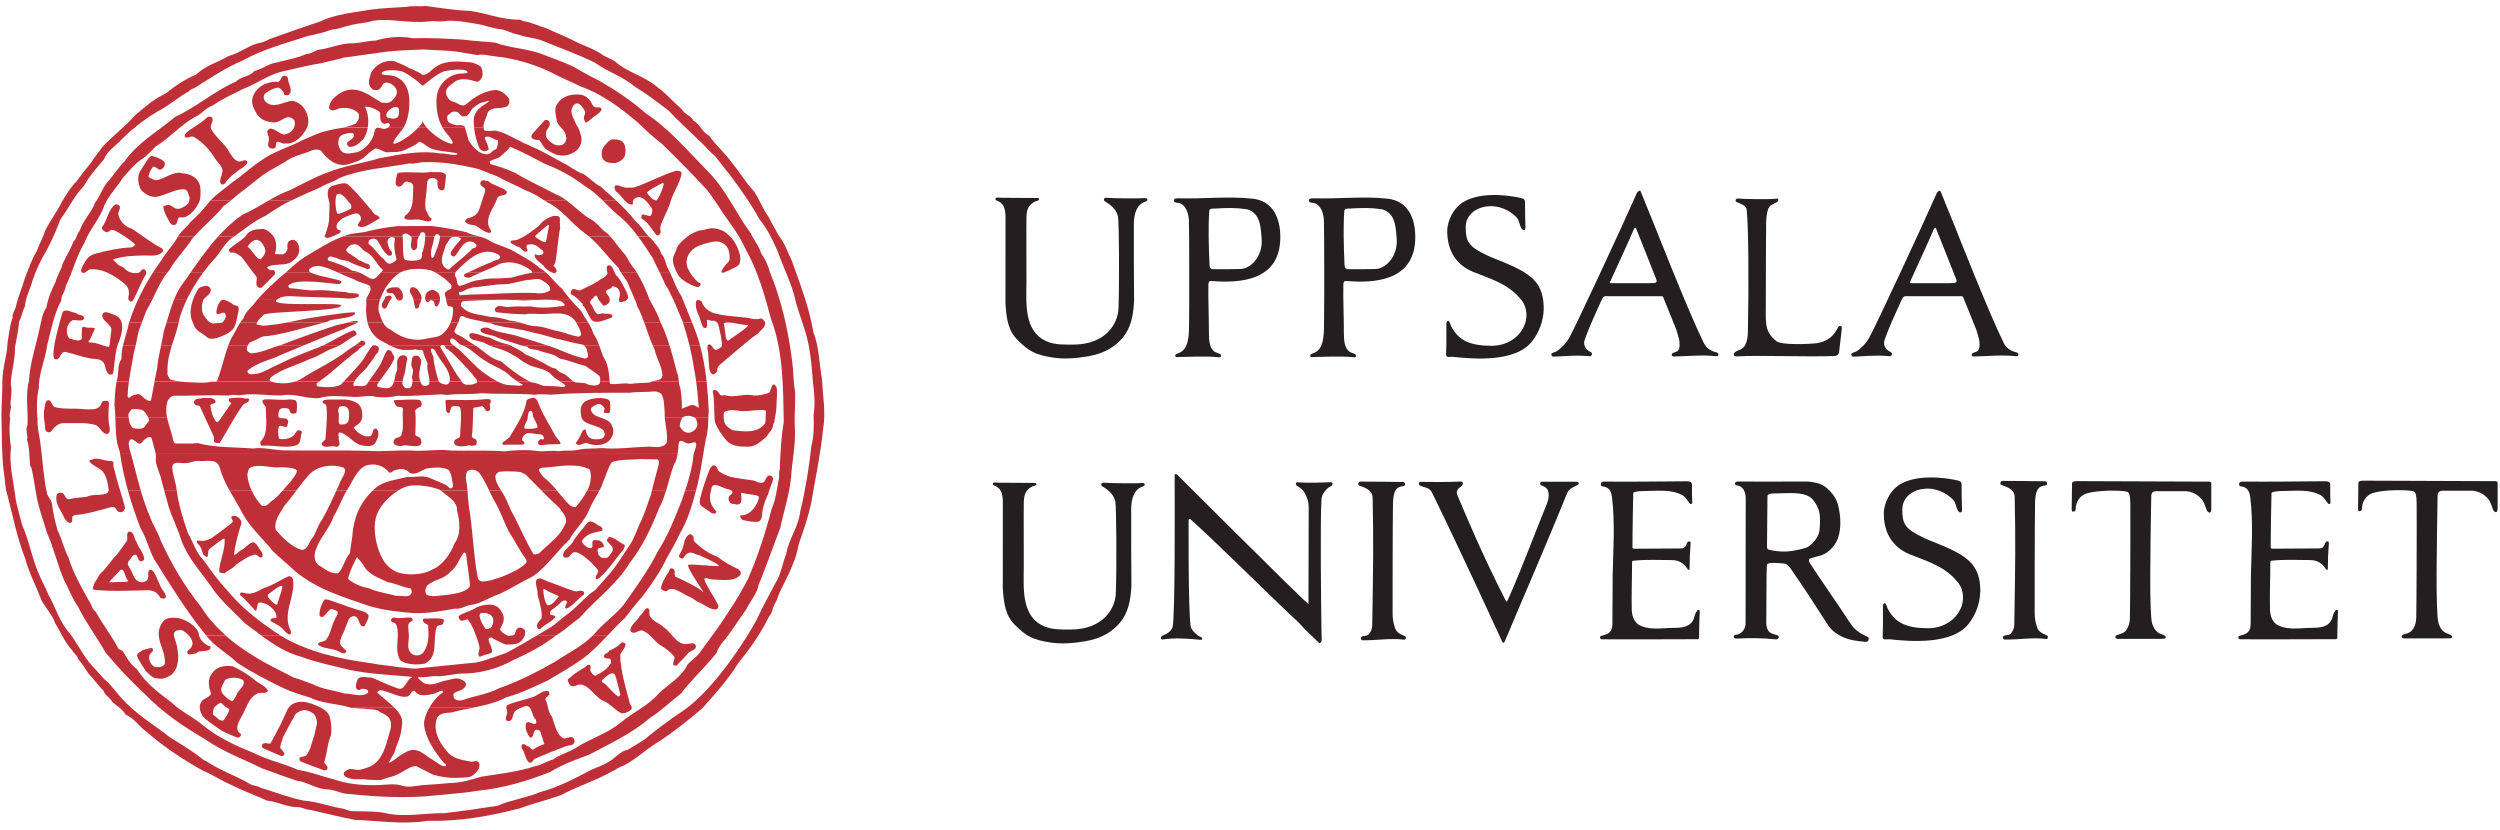 <?xml version="1.0" encoding="UTF-8"?>
<svg id="Layer_1" data-name="Layer 1" xmlns="http://www.w3.org/2000/svg" viewBox="0 0 740.81 245.81">
  <defs>
    <style>
      .cls-1, .cls-2 {
        fill: #231f20;
      }

      .cls-2, .cls-3 {
        fill-rule: evenodd;
      }

      .cls-4, .cls-3 {
        fill: #bf2f38;
      }
    </style>
  </defs>
  <path class="cls-2" d="M553.36,188.69c-2.1-.96-3.78-2.03-5.03-3.94-2.41-3.78-10.74-15.75-12.15-18.1-.19-.31-.23-.93.17-1.17l2.29-.64c2.71-.48,5.07-2.79,5.98-5.34,1.08-3.04.83-6.78.04-9.87-.56-2.16-2.15-4.22-4.08-5.57-.71-.49-1.35-.73-2.31-.95-1.05-.25-2.03-.44-3.41-.43-7,.01-13.12.07-20.05.01-.33,0-.74.31-.7.68.06.53.75.44,1.35.67,1.19.46,1.86,1.95,1.84,3.71l-.04,36.58c.14,2.35-1.54,3.78-2.97,3.78-.71,0-.87,1.19.33,1.12,3.71-.22,7.95-.18,11.63.23.32.04.84-.22.84-.69,0-.27-.16-.45-.63-.59-2.02-.6-2.83-.82-3.07-3.43l.09-14.3c0-.28.09-2.69.09-3,0-1.02,3.55-.57,4.99-.47,1.23.09,1.81,1.17,2.44,2.07,4.44,6.37,7.07,10.65,10.61,16.07,1.03,1.57,2.31,2.57,3.93,3.39,2.39,1.21,4.62,1.45,7.37,1.69.23.02.61-.21.71-.41.15-.31.26-.89-.23-1.11h0ZM529.24,163.42c-1.63.09-3.52-.13-5.11-.54-.44-.11-.53-.43-.52-1.05.04-7.35.13-13.63.13-14.77,0-1.01,2.01-.83,3.13-.86,3.44-.08,7.19-.39,9.35,1.03,1.36.89,2.09,2.36,2.56,3.48.7,1.68.55,4.16.43,6.01-.13,2.08-1.52,3.95-3.34,5.27-.54.39-3.75,1.28-6.63,1.44h0Z"/>
  <path class="cls-2" d="M508.34,104.34c-1.53-.39-2.75-1.28-3.42-2.62-4.38-8.79-14.38-34.23-14.38-34.23-1.69-4.02-3.69-9.16-4.3-10.6-.23-.79-.82-.15-1.13.16-4.63,10.52-18.19,39.61-20.1,43.02-1.21,2.15-2.74,3.27-3.39,3.79-.82.67-1.92.55-1.93,1.19,0,.27.31.64.6.64,1.59,0,6.95-.57,10.8-.13.42.05.66-.4.66-.76,0-.48-.9-.63-1.37-1.1-.99-.99-1.14-1.96-.81-2.93,1.48-4.32,3.4-8.15,5.15-12.16.19-.43.59-.85,1.06-.85l16.62.02c.36,0,.4.21.52.45l3.81,9.46c.48,1.79,1.33,3.62.83,5.65-.37,1.34-2.18.8-2.18,1.85,0,.29.31.46.74.45,4.42-.11,8.27-.54,12.53-.08.35.04.56-.27.56-.55,0-.36-.38-.56-.87-.69h0ZM488.69,83.92h-11.41c-.25-.08-.25-.36-.11-.53,2.33-5.18,4.78-10.33,7.02-15.56.13-.16.46-.54.58-.25.91,2.31,5.58,14.05,5.96,15.02.51,1.27-.05,1.31-2.03,1.31h0Z"/>
  <path class="cls-2" d="M597.22,104.34c-1.53-.39-2.75-1.28-3.42-2.62-4.38-8.79-14.38-34.23-14.38-34.23-1.69-4.02-3.69-9.16-4.3-10.6-.23-.79-.82-.15-1.13.16-4.63,10.52-18.19,39.61-20.1,43.02-1.21,2.15-2.74,3.27-3.39,3.79-.82.67-1.92.55-1.93,1.19,0,.27.31.64.6.64,1.59,0,6.95-.57,10.8-.13.42.05.66-.4.66-.76,0-.48-.9-.63-1.37-1.1-.99-.99-1.14-1.96-.81-2.93,1.48-4.32,3.4-8.15,5.16-12.16.19-.43.59-.85,1.06-.85l16.62.02c.36,0,.4.21.52.45l3.81,9.46c.48,1.79,1.33,3.62.83,5.65-.37,1.34-2.18.8-2.18,1.85,0,.29.31.46.74.45,4.42-.11,8.27-.54,12.53-.08.35.04.56-.27.56-.55,0-.36-.38-.56-.87-.69h0ZM577.57,83.92h-11.41c-.25-.08-.25-.36-.11-.53,2.33-5.18,4.78-10.33,7.02-15.56.13-.16.46-.54.58-.25.91,2.31,5.58,14.05,5.96,15.02.51,1.27-.05,1.31-2.03,1.31h0Z"/>
  <path class="cls-1" d="M450.94,58.75c1.1.25.97.96.97,1.8,0,2.21.03,3.79.1,6.4.01.5.11,1.21-.45,1.21-1.13,0-1.19-2.53-1.97-3.5-1.13-1.41-4.11-3.56-7.73-3.56-4.38,0-7.53,2.58-7.53,6.15,0,4.45.83,5.83,6.59,8.54,3.62,1.71,11.84,4.05,14.72,8.52,1.46,2.25,1.81,4.68,1.8,7.4-.13,3.44-1.33,6.76-3.52,9.52-4.89,6.16-17.13,5.19-23.4,4.51-.85-.09-1.91.44-2.03-.66.17-3.11.1-5.98.1-9.06,0-.87.46-1.12.78-.83.37.49.41,1.07.69,1.58,2.2,4.14,5.56,5.7,12.02,5.7,4.08,0,8.32-2.26,9.83-6.56.91-2.61.34-5.68-1.56-7.56-3.6-4.31-8.97-5.83-13.86-7.8-2.86-1.15-7.64-4.26-7.64-12.01,0-3.37,2.07-6.91,4.43-8.46,4.78-3.15,12.68-2.49,17.66-1.36h0Z"/>
  <path class="cls-1" d="M526.63,58.83c.36-.05.47.67-.02,1.01-1,.68-2.12.72-2.66,2.05-.9,2.76-.5,5.89-.64,8.73l-.06,17.57c.13,6.79-.83,9.83,3.17,12.93,1.53,1.18,9.26.85,11.28.65,4.28-.41,5.8-2.69,6.7-4.29.2-.36.35-.89.82-.89.63,0,.6.47.52,1.13-.28,2.22-.58,5.08-.79,6.75-.12.49-.66,1-1.1,1.01-8.8.36-22.2-.29-29.23.13-.34.02-.88-.08-.88-.55s.45-.79.89-1.02c.99-.54,1.78-.48,2.48-1.78.63-1.17.8-2.47.83-3.89.3-14.43.18-31.45-.36-36.21-.16-1.42-1.9-1.76-3.04-2.32-.47-.23-.23-1.07.4-1.01,1.5.14,8.93.36,11.69.01h0Z"/>
  <path class="cls-1" d="M387.73,179.03l.07-28.81c-.04-1.27-.21-1.79-.52-2.69-.54-1.54-1.3-2.66-2.85-3.48-.6-.32-.51-1.17-.08-1.14,3.52.24,6.61.1,9.82-.01.37,0,.71.12.71.36,0,.87-.98.9-1.57,1.51-.93.96-1.61,1.77-1.72,3.24-.43,6.07-.07,33.92-.07,33.92.07,2.73.02,4.8.13,7.61.03.82-.6,1.19-.85.93-1.73-1.78-3.79-3.48-5.86-5.88-7.68-7.1-24.35-23.74-32.2-30.75-.19-.17-.52.08-.52.25,0,0-.16,27.02.62,31.58.17.99,1.83,2.65,2.94,3.08.19.07.43.14.45.47.02.25-.11.42-.57.37-3.81-.39-7.57-.64-11.18-.09-.37.05-.48-.27-.48-.52,0-.99,2.38-.67,3.43-3.05.85-1.92.65-40.82.65-40.82v-4.29c0-.4.46-.43.71-.2,0,0,35.42,35.38,38.98,38.44h0Z"/>
  <path class="cls-1" d="M654.77,142.74c.21,0,.41.17.49.37v7.7c.01,1.59-1.07,1.27-1.44.14-.4-1.25-.87-2.35-1.22-2.79-1.28-1.58-2.91-2.45-4.77-2.61h-8.74c-1.13,0-1.6.47-1.62,1.48-.23,13.94-.64,34.7.27,37.73.85,2.84,2.46,3.02,3.49,3.44.63.26.95,1.1-.32,1.1-3.39,0-13.29.02-13.29.02-1.1,0-.95-.99-.19-1.19,1.25-.33,2.21-.64,2.81-1.69.56-.98.84-1.68.9-3.28.08-2.15.18-25.88.12-33.93-.02-2.61-.39-3.33-.92-3.5-1.6-.5-8.76-.56-12.17.53-1.99.72-3.1,2.61-3.1,4.64,0,.39-.27.71-.69.71-.3,0-.49-.11-.49-.58l.1-7.76c0-.4.39-.7,1.38-.7l39.41.15h0Z"/>
  <path class="cls-1" d="M501.38,143.7c0,2.09-.04,3.38.07,5.29.01.17-.18.39-.38.39-.6,0-1.25-1.93-2.53-2.63-3.48-1.9-7.6-1.24-12.04-1.22,0,0-2.49.08-2.53.59-.01.18-.23,10.71-.23,16.15,0,.15.14.33.46.33.67,0,14.09-.08,14.09-.08,1.16-.04,1.46-1.22,1.59-1.57.25-.66,1.14-.75,1.09-.04-.21,2.68-.3,5.23-.31,7.79,0,.19-.36.3-.63-.12-1.03-1.66-2.52-2.6-4.6-2.61-4.02-.01-7.57-.24-11.53.2-.26.03-.28.25-.28.58,0,4.92-.2,8.83-.1,13.78.04,1.69.48,3.33,1.82,4.43,2.67,1.76,6.33,1.26,9.37,1.12,2.45-.11,5.3.24,6.79-1.95.83-1.23.38-1.88,1.5-3.29.17-.21.7-.13.68.24-.18,3.35-.12,4.17-.21,7.88-.01.52-.55.45-.55.45,0,0-27.2.1-28.34.02-.43-.03-.71-.81-.07-1.01,1.51-.48,3.29-.57,3.28-3.68l.08-14.25c.15-7.55.75-15.5-.2-23.17-.15-1.23-.56-2.57-1.98-3.02-.44-.15-1.33-.08-1.33-.7s.25-.9,1.18-.89c8.13.09,16.33-.06,24.41-.1.76,0,1.44.22,1.44,1.07h0Z"/>
  <path class="cls-1" d="M467.18,142.74c.68,0,.87.59.4.89-.93.58-2.56.98-3.17,2.44-6.05,14.95-12.36,29.34-18.58,44.17-.08.22-.5.4-.69-.09,0,0-11.84-25.89-20.86-44.3-.74-1.5-2.38-1.35-3.56-2.01-.21-.12-.29-.38-.27-.61.01-.1.06-.46.61-.44,2.9.07,8.54.09,11.87-.11.27-.02.63.23.56.65-.18,1.21-2.56,1.24-1.55,3.61,2.75,6.45,7.03,16.89,14.34,31.23.25.48.7-.8.98-1.42,3.97-9.03,7.41-18.4,11.14-27.52.34-.82,1.27-3.93-.75-5-.45-.24-1.26-.45-1.26-.85,0-.27.08-.63.54-.63,3.65,0,6.57,0,10.26,0h0Z"/>
  <path class="cls-1" d="M415.85,142.83c.55.01.79,1.12,0,1.21-2.2.25-2.99,1.41-3.08,5.37-.11,4.84-.11,32.42-.11,32.42,0,2.25.68,4.52,1.14,5.09,1.18,1.47,2.77,1.27,2.78,1.99,0,.25-.05.69-.45.65-4.14-.55-8.4.27-12.42.16-.34,0-.45-.4-.45-.57,0-1.03,1.56-.41,2.3-1.17.7-.72,1.04-1.7,1.06-2.6.31-18.38.4-24.91.12-37.95-.06-2.61-3.2-3.14-4.13-3.62-.25-.13-.15-1.11.49-1.1,4.28.05,8.46.02,12.76.11h0Z"/>
  <path class="cls-1" d="M339.43,58.71c.52,0,.57.29.57.46,0,.28-.25.46-.56.56-2.71.88-3.33,3.71-3.45,6.19,0,7.39-.02,15.71.07,23.34-.25,4.13-.87,7.85-3.46,10.91-2,2.37-5.14,4.58-10.28,5.43-3.49.58-6.96.89-10.51.32-5.12-.81-6.87-1.84-10.1-4.99-2.94-2.87-3.47-6.24-3.77-11.13l.02-25.84c-.14-2.32-.44-3.77-2.83-4.63-.13-.07-.18-.45-.13-.57.16-.35,1.3-.17,1.95-.15,3.61.05,6.86.03,10.55.06.17,0,.4.13.4.37,0,.51-.86.49-1.33.74-3.02,1.58-2.29,4.59-2.43,7.73l.02,16.07c-.02,6.25-.85,14.71,6.15,17.63,2.45,1.02,5.33.91,7.58.91,10.06,0,13.37-6.48,13.54-10.64.29-7,.19-25.72-.14-27.3-.51-2.39-2.56-3.71-4.06-4.64-.24-.42-.1-.98.61-.93,2.2.17,9.76.25,11.58.09h0Z"/>
  <path class="cls-2" d="M371.23,58.88c-7.07-.79-14.78.1-21.96-.12-.57,0-1.42,0-1.42.55,0,.93,1.09.69,1.75.91,1.13.38,2.6,1.91,2.71,5.28.09,2.68.14,25.08.05,29.43-.07,2.96.35,8.57-3.11,9.7-.38.12-1,.41-1,.69,0,.3.1.49.37.49,2.85,0,8.15-.4,12.67.06.44.05.53-.2.51-.6-.03-.47-1.06-.58-1.71-.94-1.68-.93-1.86-3.57-1.86-5.57,0-5.47-.24-9.82-.15-14.46.02-.95.47-1.08.94-1.04,17.98,1.56,20.46-6.95,20.37-13.39-.08-5.3-2.23-10.33-8.14-10.99h0ZM367.58,79.71c-1.64.03-5.91.12-8.24.06-.75-.02-.91-.84-.93-1.25-.25-5.41-.41-11.46-.07-16.04.06-.79,1.01-.64,1.63-.68,3.62-.22,6.28-.27,9.28.18,1.22.18,2.6,1.08,3.28,2.3,1.06,1.9,1.12,4.09,1.32,6.29.48,5.24-3.14,9.08-6.28,9.14h0Z"/>
  <path class="cls-2" d="M411.23,58.88c-7.07-.79-14.78.1-21.96-.12-.57,0-1.42,0-1.42.55,0,.93,1.09.69,1.75.91,1.13.38,2.6,1.91,2.71,5.28.09,2.68.14,25.08.04,29.43-.07,2.96.35,8.57-3.11,9.7-.38.12-1,.41-1,.69,0,.3.1.49.37.49,2.85,0,8.15-.4,12.67.06.44.05.53-.2.51-.6-.03-.47-1.06-.58-1.71-.94-1.68-.93-1.86-3.57-1.86-5.57,0-5.47-.24-9.82-.15-14.46.02-.95.47-1.08.94-1.04,17.98,1.56,20.46-6.95,20.37-13.39-.08-5.3-2.23-10.33-8.14-10.99h0ZM407.59,79.71c-1.64.03-5.91.12-8.24.06-.75-.02-.91-.84-.93-1.25-.25-5.41-.41-11.46-.07-16.04.06-.79,1.01-.64,1.63-.68,3.62-.22,6.28-.27,9.28.18,1.22.18,2.6,1.08,3.28,2.3,1.06,1.9,1.12,4.09,1.32,6.29.48,5.24-3.14,9.08-6.28,9.14h0Z"/>
  <path class="cls-1" d="M338.64,143.14c.52,0,.57.29.57.46,0,.28-.25.46-.56.56-2.71.88-3.33,3.71-3.45,6.19,0,7.39-.02,15.71.07,23.34-.25,4.13-.87,7.85-3.46,10.91-2,2.37-5.14,4.58-10.28,5.43-3.49.58-6.96.89-10.51.32-5.12-.81-6.87-1.84-10.1-4.99-2.94-2.87-3.47-6.24-3.77-11.13l.02-25.84c-.14-2.32-.44-3.77-2.83-4.63-.13-.07-.18-.45-.13-.57.16-.35,1.3-.17,1.95-.15,3.61.05,6.86.03,10.55.06.17,0,.4.13.4.37,0,.51-.86.49-1.33.74-3.02,1.58-2.29,4.59-2.43,7.73l.02,16.07c-.02,6.25-.85,14.71,6.15,17.63,2.45,1.02,5.33.91,7.58.91,10.06,0,13.37-6.48,13.54-10.64.29-7,.19-25.72-.14-27.3-.51-2.39-2.56-3.71-4.06-4.64-.24-.42-.1-.98.61-.93,2.2.17,9.76.25,11.58.09h0Z"/>
  <path class="cls-1" d="M580.31,142.44c1.1.25.97.96.97,1.8,0,2.21.03,3.79.1,6.4.01.5.11,1.21-.45,1.21-1.13,0-1.19-2.53-1.97-3.5-1.13-1.41-4.11-3.56-7.73-3.56-4.38,0-7.53,2.58-7.53,6.15,0,4.45.83,5.83,6.59,8.54,3.62,1.71,11.84,4.05,14.72,8.52,1.46,2.25,1.82,4.68,1.8,7.4-.13,3.44-1.33,6.76-3.52,9.52-4.89,6.16-17.13,5.19-23.4,4.51-.85-.09-1.91.44-2.03-.66.17-3.11.1-5.98.1-9.06,0-.87.46-1.12.78-.83.37.49.41,1.07.69,1.58,2.2,4.14,5.56,5.7,12.02,5.7,4.08,0,8.32-2.26,9.83-6.56.91-2.61.34-5.68-1.56-7.56-3.6-4.31-8.97-5.83-13.86-7.8-2.86-1.15-7.64-4.26-7.64-12.01,0-3.37,2.07-6.91,4.43-8.46,4.77-3.15,12.68-2.49,17.66-1.36h0Z"/>
  <path class="cls-1" d="M606.11,142.62c.55.01.79,1.12,0,1.21-2.2.25-2.99,1.41-3.08,5.37-.11,4.84-.11,32.42-.11,32.42,0,2.25.68,4.52,1.14,5.09,1.18,1.47,2.77,1.28,2.78,1.99,0,.25-.05.69-.45.65-4.14-.55-8.4.27-12.42.16-.34,0-.45-.4-.45-.57,0-1.03,1.56-.41,2.3-1.17.7-.72,1.04-1.7,1.06-2.6.31-18.38.4-24.91.12-37.95-.06-2.61-3.2-3.14-4.13-3.62-.25-.13-.15-1.11.49-1.1,4.28.05,8.46.02,12.76.11h0Z"/>
  <path class="cls-1" d="M690.51,143.69c0,2.09-.04,3.38.07,5.29.01.17-.18.39-.38.39-.6,0-1.25-1.93-2.53-2.63-3.48-1.9-7.6-1.24-12.04-1.22,0,0-2.49.08-2.53.59-.01.18-.23,10.71-.23,16.15,0,.15.14.33.46.33.67,0,14.09-.08,14.09-.08,1.16-.04,1.46-1.22,1.59-1.57.25-.66,1.14-.75,1.09-.04-.21,2.68-.3,5.23-.31,7.79,0,.19-.36.3-.63-.12-1.03-1.66-2.52-2.6-4.6-2.61-4.02-.01-7.57-.24-11.53.2-.26.03-.28.25-.28.58,0,4.92-.2,8.83-.1,13.78.04,1.69.48,3.33,1.82,4.43,2.67,1.76,6.33,1.26,9.37,1.12,2.45-.11,5.3.24,6.79-1.95.83-1.23.38-1.88,1.5-3.29.17-.21.7-.13.68.24-.18,3.35-.12,4.17-.21,7.88-.01.52-.55.45-.55.45,0,0-27.2.1-28.34.02-.43-.03-.71-.81-.07-1.01,1.51-.48,3.29-.57,3.28-3.68l.08-14.25c.15-7.55.75-15.5-.2-23.17-.15-1.23-.56-2.57-1.98-3.02-.44-.15-1.33-.08-1.33-.7s.25-.9,1.18-.89c8.13.09,16.33-.06,24.41-.1.76,0,1.44.22,1.44,1.07h0Z"/>
  <path class="cls-1" d="M739.62,142.6c.21,0,.41.17.49.37v7.7c.01,1.59-1.07,1.27-1.44.14-.4-1.25-.87-2.35-1.22-2.79-1.28-1.58-2.91-2.45-4.77-2.61h-8.74c-1.13,0-1.6.47-1.62,1.48-.23,13.94-.64,34.7.27,37.73.85,2.84,2.46,3.02,3.49,3.44.63.26.95,1.1-.32,1.1-3.39,0-13.29.02-13.29.02-1.1,0-.95-.99-.19-1.19,1.25-.33,2.21-.64,2.81-1.69.56-.98.84-1.68.9-3.28.08-2.15.18-25.88.12-33.93-.02-2.61-.39-3.33-.92-3.5-1.6-.5-8.76-.56-12.17.53-1.99.72-3.1,2.61-3.1,4.64,0,.39-.27.71-.69.71-.3,0-.49-.11-.49-.58l.1-7.76c0-.4.39-.7,1.38-.7l39.41.15h0Z"/>
  <path class="cls-3" d="M75.19,201.22c-1.95-1.46-4.01-2.76-6.17-3.77-2.35-.33-4.87,0-6.16,2.07-1.38,1.54-1.1,3.98-.4,5.72.53,1.1-2.52,1.8-2.77,2.74-1.21,1.54,0,4.11,1.1,5.01,1.18.97,2.24,1.66,3.37,2.47,1.79,1.46,3.85,2.15,5.88,3,.28.08.84.19,1.1-.17.68-.93.06-.7-.58-1.6-.94-1.58.98-4.07,1.55-5.33,1.13-2.31,1.78-4.59,4.14-5.89,1.01-.45,2.68.36,3.16-.85-.93-1.66-2.92-2.02-4.22-3.4h0ZM66.3,213.41c-1.21.58-2.25-1.12-3.19-1.66-.05-.63.1-1.57.37-2.15.44-.36,1.57-1.55,2.15-1.29.49.67,1.49,1.39,2.25,1.75.18.89-1.18,2.62-1.58,3.34h0ZM70.16,205.75c-.27.45-.8,1.82-1.38,2-.93-.31-1.82-1.11-2.58-1.94-1.59-1.71.18-3.21.45-4.28,1.42-.98,4.17-.91,5.41.03.89,1.48-1.54,2.98-1.89,4.18h0Z"/>
  <path class="cls-3" d="M111.07,127.06c-1.09.41-.11,2.11-1.94,2.27-1.46.13-3.5-1.21-4.31-2.63.64-.8,2.59-1.14,2.54-3.62-.04-2.21-.57-3.54-3.22-4.38-1.83-.57-4.02-.2-6.05-.32-.77.12-1.98-.18-2.47.55-.28.61.68.61,1.04,1.14.45,2.68,0,7.17-.2,9.84,0,.81-1.72,1.18-.94,1.99.56.97,2.43.18,3.36.34.49.08.89.28,1.34,0,.85-.61.08-1.46.16-2.31.07-.76-.88-2.85,2.01-1.05,1.6,1,2.83,2.63,4.71,3.08,1.13.2,3.2.59,4.01-.59.69-1.14,1.23-2.16.94-3.58-.28-.45-.42-.99-.98-.74h0ZM103.2,124.84c-.43.93-1.5,1.02-2.43.93-.83-.39-.1-2.82-.45-3.46-.2-.48-.08-1.3.21-1.74.88-.34,2.21-.4,2.69.72.29.73.32,2.87-.02,3.55h0Z"/>
  <path class="cls-3" d="M102.88,54.52c-.57-.69-4.08.4-4.77.73-1.74,1.22-.77,3.45-.45,5.07l-.16,5.03c-.25,1.66-.73,3.25-1.34,4.79.81.81,2.07-.02,3.04-.35.61-.48,1.58-.43,1.78-1.24-.04-.45-.57-.32-.85-.49-.2-.32-.48-.57-.4-1.01.04-1.06.98-1.67,1.7-2.31.81-.33,3.87-2,4.77-1.35.49.37.73.8.76,1.37.24.81-2,1.95-.28,2.44,1.71.49,4.12-1.76,5.78-2.41l.08-.32c-1.46-1.34-1.2-.31-2.33-1.98,0,0-5.68-6.96-7.34-7.98h0ZM103.94,61.85c-.53.28-3.46,1.84-4.03,1.39-.48-1.22-.8-4.36-.06-5.7,1.62-.73,3.2,2.24,4.1,3.01.2.36.2.97,0,1.3h0Z"/>
  <path class="cls-3" d="M87.24,71.12c-.69-.16-1.38.04-1.83.57-.33.57-.28,1.34-.2,1.99-.2.73-.65,1.5-1.46,1.7-.73,0-2.31-.09-2.31-.09.59-1.72.66-4.33-.81-5.75-1.06-1.12-2.03-1.95-3.61-1.62-1.78-.04-3.49.61-4.38,2.23-1.38,1.33-3.31,2.36-4.69,3.66-.28.4.08.85.37,1.06,1.34-.29,2.31.61,3.28,1.3,1.26,1.58,2.76,3.81,4.05,5.39,1.14,1.01-.4,2.48.78,3.49.28.28.81.33,1.14.16l3.88-3.9c.28-.69-.2-1.61-1.06-1.25-.5-.06-1.09-.25-1.21-.9,1.87-1.1,4.51-.41,6.53-1.22,1.26-.57,2.56-1.79,2.88-3.16.2-1.34,0-2.88-1.34-3.65h0ZM77.23,76.87c-1.26,0-2.76-3.21-3.85-3.7.08-.49,1.12-1.55,1.56-1.71,1.9-1.37,3.52,1.36,3.68,2.78.16.85-.95,2.17-1.4,2.64h0Z"/>
  <path class="cls-3" d="M114.47,220.44c-.52,1.68-1.18,3.3-2.33,4.73-1.22,1.58-3,2.28-4.74,2.76-2.55.77-3.45-1.13-5.48,1.02-.2.48.08.93.45,1.22,2.15,1.02,2.84.68,5.39.73,1.62.28,3.49.2,5.19.24,1.54-.73,3.28-.85,4.75-1.63,1.54-.57,3.89-2.67,5.68-2.47l4.89,2.5c4.74,1.3,6.83.98,10.39.79,1.46-.17,2.51-1.43,3.29-2.64.08-.57.32-1.42-.2-1.87-.65-.73-1.42.08-2.23-.12-2.6-.57-5.43-.77-7.22-3.25-.54-.62-1.05-1.29-1.5-2h-3.22c1.09,1.99,2.47,3.79,3.78,5.45.25.36,1.06.57.73,1.14-.97.32-2.97-1.31-3.77-1.83-2.31-1.16-4.48-4.3-8.05-2.35-.81.44-1.31.76-2.11,1.29-.45.28-2.4,2.03-2.97,1.83l1.7-3c.22-.87.54-1.71.85-2.54h-3.27Z"/>
  <path class="cls-3" d="M103.98,209.7c.06.02.12.04.18.05,2.51.32,5.4.16,7.78.73,1.18,1.1,2.97,1.19,3.65,2.84.33.79.41,1.83.16,2.68-.47,1.46-.82,2.97-1.28,4.44h3.27c.5-1.3,1-2.6,1.17-4.03.2-1.43.62-3.11-.32-4.53-.37-.71-.99-1.45-1.7-2.17h-12.92ZM127.22,209.7c-.94,1.66-1.56,3.44-1.58,4.92.23,2.11.97,4.05,1.94,5.83h3.22c-1.46-2.31-2.3-5.03-1.3-7.73.86-1.46,2.64-1.46,4.22-1.58,2.09-.58,4.25-.99,6.4-1.43h-12.9Z"/>
  <path class="cls-3" d="M61.02,188.23s.06.08.09.12c2.59,3.37,6.25,5.15,9.16,8.03,4.31,2.84,8.84,5.15,13.39,7.38,2.63,1.3,5.43,2.11,8.27,2.96,3.68,1.84,8.14,1.75,12.03,2.99h12.92c-1.75-1.77-4.1-3.48-5.05-4.45.04-.53.36-.52.85-.73,2.03,0,7.03,3.13,8.61,1.47.49-.45.86-1.46,1.63-1.3,1.09,1.87,3.41,1.26,5.11,1.01.73-.08,2.28-.94,3.01-1.1.12.16.29.41.16.61-1.45.91-2.92,2.62-3.99,4.5h12.9c3.46-.71,6.91-1.49,9.99-3.12,4.26-1.14,8.15-3.12,12.13-4.91,3.45-2.03,6.9-4.02,10.18-6.33,2.8-1.98,5.25-4.54,7.69-7.13h-4.35c-3.31,3.36-7.41,5.24-11.14,7.78-5.39,3.08-10.91,5.88-16.75,7.95-3.37,1.79-7.3,2.19-10.88,3.53-.89.12-1.95.16-2.43-.65-.17-.41-.36-.97-.04-1.38,1.09-.89,2.92-.73,3.56-2.43.13-1.09-.78-1.36-1.67-1.81-1.62-.57-3.24.37-4.87.53-1.87.61-3.47,1.48-5.75.79-.69-.49-1.34-.98-1.87-1.62l.04-.32c1.7.32,3.37-.28,5.15-.24,3.12.2,5.84-.97,9.01-.77,5.11-.29,9.77-1.62,13.99-4.01,4.42-1.95,8.72-4.22,12.69-7.31.02-.01.04-.03.07-.04h-5.63c-3.1,1.87-6.23,3.67-9.4,5.32l-6.78,2.31-1.95.45-16.63,1.67c-2.07.41-4.06-.2-6.12-.25-2.8-.49-5.72-.65-8.48-1.22-9.54-1.32-18.83-3.33-26.9-8.26h-5.67c3.73,2.72,7.56,5.21,11.93,6.36,4.46,1.67,9.21,2.6,13.87,3.78,6,1.34,12.49,1.58,18.82,2.15l.16.2c-1.94.73-1.98,4.38-4.62,3.08-2.72-.89-4.67-2-7.35-3.05-1.26.08-3.56-.72-4.17.66-.32.77-.65,1.67-.36,2.56.2.4.69.61,1.14.45.45-.69,1.46-.2,2.11-.04.28.16.33.65.16.94-2.07,1.42-4.62.12-6.94.16-3.08-.97-6.44-1.21-9.29-2.72-1.91-.61-3.69-1.5-5.64-1.95-4.18-2.23-8.48-4.14-12.46-6.78-2.69-1.64-5.4-3.58-7.9-5.79h-5.78Z"/>
  <path class="cls-3" d="M37.88,145.27c1.06,3.83,2.35,7.57,3.77,11.27,1.82,2.92,2.44,6.37,4.14,9.33,4.76,7.62,9.44,15.21,15.24,22.36h5.78c-2.81-2.49-5.34-5.31-7.23-8.41-4.99-6.16-8.8-12.77-11.97-19.67-.77-2.39-2.31-4.54-3.13-6.94-1.12-2.57-2.01-5.24-2.79-7.94h-3.81ZM48.65,145.27l1.23,4.58c1.06,3.45,2.76,6.66,3.81,10.1,1.82,5.27,5.96,9.61,9.17,14.27,2.6,3.86,6.45,7.1,9.81,10.55,1.56,1.14,3.1,2.32,4.66,3.46h5.67c-1.09-.67-2.15-1.38-3.19-2.16-4.46-3.08-8.92-6.81-12.41-11.07-2.68-2.8-4.87-5.92-7.1-9.01-2.27-2.31-3.04-5.32-4.58-7.95-1.44-4.12-2.77-8.32-3.37-12.78h-3.7ZM67.98,145.27c1.29,2.34,2.75,4.62,3.97,7.01,2.15,3.97,5.96,7.34,8.8,10.91,2.19,2.19,4.66,4.1,6.81,6.17,6.54,5.36,14.32,7.63,21.99,10.26,4.22,1.22,8.68,1.74,13.26,2.07,4.22.08,8.11-.65,12.01-1.34,1.63.24,2.8-.69,4.22-1.01,3.28-.32,5.88-2.35,8.96-3.32,3.41-1.58,6.65-3.69,10.05-5.32,4.06-2.92,6.98-7.3,10.67-10.79,1.63-3.08,4.62-5.55,5.84-8.8.82-2.04,2.1-3.89,3.1-5.83h-3.62c-.86,1.76-2.15,3.35-3.37,4.94-1.46.32-2.48-1.22-3.41-2.19-.79-.91-1.54-1.84-2.32-2.75h-4.59c1.76,1.78,3.53,3.53,5.41,5.23,1.01,1.5,2.88,3.24,1.5,5.23-1.42,3.25-4.74,5.48-7.3,8.03-.5.45-1.18.61-1.87.45-2.24-3.73-3.94-7.75-5.92-11.6-1.06-1.62-1.58-3.53-2.48-5.23-.34-.73-.8-1.42-1.25-2.1h-3.54c.51,1.05,1.02,2.1,1.58,3.12,1.75,2.84,2.72,6,4.22,8.96,1.79,2.76,3.2,5.68,5.19,8.4.16.37.2.73,0,1.09-2.03,1.95-4.58,2.96-7.06,4.02-1.98.61-3.93,1.46-6.12,1.42-.61-.16-1.13-.61-1.17-1.3-1.3-6.73-1.41-14.03-2.59-20.85-.22-1.58-.29-3.23-.44-4.86h-8.11s.9.6.9.6c1.74,1.5,4.25,2.8,4.13,5.4.81,2.96,1.26,7.14-.73,9.69-1.17,3.04-3.45,6.53-6.69,7.82-2.92,1.79-9.13,1.95-11.8-.04-4.37-2.55-6.49-12.58-4.3-16.84.91-2.19,3.48-4.99,6.23-6.64h-7.58c-3.92,3.65-5.86,8.36-6.16,13.61l-.75,5.08c-1.58,1.79-1.8,4.22-3.42,5.88-2.4.33-4.14-1.42-6.05-2.56-1.26-1.18-1.09-3.24-.49-4.7,1.26-3.41,4.06-6.17,5.19-9.61,1.54-2.48,2.39-5.21,3.92-7.7h-3.07c-1.34,2.93-2.68,5.88-4.3,8.71-1.3,1.66-1.66,3.73-2.88,5.44-1.1,1.14-1.13,3.37-3.12,3.53-3.04-.93-5.64-3.49-7.74-6-.57-2.76,1.34-4.91,2.59-7.1,1.29-1.48,2.44-3.03,3.6-4.58h-4.01c-.86.99-1.75,1.94-2.76,2.76-1.22.61-1.95,2.35-3.53,1.82-1.23-1.29-2.28-2.88-3.04-4.58h-6.56ZM193.19,145.27c-.08.36-.15.73-.21,1.09-.98,2.55-1.74,5.19-2.84,7.66-1.38,2.64-2.07,5.56-3.9,8.03-2.11,3.08-3.93,6.29-6.57,9.09l-3.29,3.69c-3.08,2.03-5.56,5.35-8.64,7.46-1.78,1.26-3.28,2.92-5.19,3.94-1.09.67-2.19,1.34-3.29,2h5.63c2.36-1.47,4.5-3.51,6.83-5.12,4.71-5.43,11.04-9.98,14.68-16.02,3.98-5.07,6.61-10.7,8.89-16.47.92-1.7,1.55-3.51,2.1-5.36h-4.21ZM203.05,145.27c-.32.97-.66,1.94-.99,2.92-2.07,5.27-4.14,10.55-7.26,15.41-2.64,5.36-6.28,10.26-9.73,15.25-2.31,3-5.56,5.27-8.03,7.95-.41.5-.83.98-1.27,1.42h4.35c1.65-1.75,3.31-3.51,5.08-5.12,1.62-2.11,3.29-4.26,5.12-6.29,2.71-3.65,5.39-7.42,7.25-11.44,1.34-2.31,2.68-4.62,3.78-7.06,2.4-4.01,3.72-8.5,4.92-13.05h-3.21ZM107.57,167.21c1.42,3.08,4.69,4.01,7.37,5.31,2.27.36,4.22,1.46,6.53,1.79.57.2.49.81.52,1.3-.65,1.83-3.04.73-4.62.97-2.6-.81-5.39-1.02-7.83-2.19-2.19-.44-4.3-1.17-6.13-2.6-.41-.24-.16-.73-.08-1.09.52-1.54,1.09-3.08,1.91-4.5.16-.52.58-1.1.58-1.1l1.74,2.12h0ZM138.14,164.41c.33,3,.85,5.92,1.13,8.92,0,.77-.77,1.22-1.33,1.54-1.66.93-3.61,1.14-5.56,1.42-1.94.08-4.14.81-5.96-.04-.65-.81-.37-1.95.16-2.72,2.03-1.87,4.83-1.78,6.74-3.97,2.02-1.46,2.63-3.65,3.89-5.52.32-.65.94-.08.94.36h0Z"/>
  <path class="cls-3" d="M35.59,134.53c.54,3.67,1.33,7.24,2.29,10.73h3.81c-1.03-3.54-1.89-7.16-2.87-10.72h-3.23ZM46.13,134.53c.09.5.12.94.06,1.28-.37,1.42,1.5,5.16,1.66,6.49l.8,2.97h3.7c-.04-.33-.08-.66-.12-.98-.41-1.99-1.06-3.85-1.22-5.92.4-1.95,2.55-.97,3.97-1.14,1.3,0,2.36-.65,3.65-.65,2.19.28,5.47-.93,6.45,1.83.61,2.43,1.68,4.67,2.89,6.86h6.56c-.65-1.45-1.09-2.99-1.24-4.5.17-.89.21-2.11,1.26-2.35,2.48-1.06,6.07.48,8.78.03l2.19.12c.89.12,1.87.24,2.47.85-.08,1.3-1.21,2.15-1.82,3.24-.8.84-1.55,1.73-2.31,2.6h4.01c1.23-1.63,2.47-3.25,3.9-4.79,2.6-2.51,6.65-3.04,10.06-1.91.33.24.41.69.41,1.05-.2,1.42-1.3,2.47-1.7,3.85-.27.59-.54,1.19-.81,1.78h3.07c.2-.31.4-.62.62-.93,1.26-2.19,2.23-4.66,4.58-6.16,2.52-1.14,5.6-.37,7.26,1.82.77.37,1.1-.52,1.7-.61,1.26-.41,2.52-.57,3.69.08.49.61,1.1,1.01,1.91.89,1.46-.04,2.52-1.09,3.86-1.5,2.06-.28,4.62-.61,6.48.41.98,1.14.93,2.68,1.26,4.1.09.41.09.93-.2,1.26-1.06.49-.79-.62-2.56-1.24,0,0-2.88-1.24-4.01-1.72-2.07-.93-4.54-.16-6.81-.29-3.04.81-6.67,1.08-9.23,3.19-.28.23-.55.47-.81.71h7.58c1.32-.8,2.68-1.32,3.92-1.39,2.8-.16,5.52.29,7.99,1.14l.37.25h8.11c-.07-.8-.16-1.59-.29-2.36-.28-.97-.2-2.19.12-3.08,1.02-1.1,2.88-.65,3.77.41,1.11,1.59,1.96,3.31,2.8,5.03h3.54c-.82-1.26-1.62-2.53-1.67-4.1.04-.61.57-1.05,1.1-1.34,2.02-.28,4.26-.12,6.28.04l1.51.69c1.6,1.58,3.14,3.16,4.7,4.72h4.59c-1.13-1.34-2.32-2.64-3.76-3.75-.57-.77-1.54-1.46-1.46-2.47l.61-.41c4.26-.2,8.56-1.34,12.74-.2l1.5.57.33.57c.42,2.15-.01,4-.84,5.69h3.62c.43-.84.81-1.7,1.08-2.61.89-1.91,1.29-3.97,2.55-5.72,2.59-.89,5.68-.65,8.52-.89l5.07.08c.77.69.12,1.83-.04,2.68-.53,2.16-1.2,4.26-1.66,6.46h4.21c.79-2.65,1.39-5.35,2.4-7.88.44-.31.76-1.62.97-2.87H46.13ZM205.54,134.53c-.03.15-.06.28-.06.39-.35,3.64-1.32,7.01-2.42,10.34h3.21c.16-.59.31-1.19.47-1.79.7-2.93,1.16-5.94,1.65-8.94h-2.84Z"/>
  <path class="cls-3" d="M34.18,123.78c.13,3.48.08,7.02,1.3,10,.03.25.07.49.11.74h3.23c-.14-.48-.28-.98-.42-1.47-.2-.85-.57-2.07.25-2.76,1.13-.69,2.1,2,3.32.9.77-1.1,2.67-2.51,3.01-1.14.38,1.56.95,3.22,1.16,4.47h154.63c.17-1.02.26-2.01.29-2.37.03-.5,0-1.01.33-1.42.76-.37,1.53.54,2.39.67.84.12,1.77-.55,2.39-.25.46.67-.38,2.37-.62,3.38h2.84c.26-1.57.52-3.13.83-4.68.58-1.93.61-3.98.69-6.07h-4.02c.14.09.27.19.38.3l.27,1.11c.32.77-.09,1.5-.53,2.07-.69.61-1.46,1.13-2.39.93-.98-.08-1.66-1.01-2.16-1.78-.16-.44.39-2.24.67-2.61,0,0,.01-.01.02-.02h-5.15c.18,2.51.92,4.79.57,7.37-.28.69-1.09.98-1.74,1.18-1.38.41-2.76-.12-4.22.04-4.42.16-8.89.81-13.26.41-2.03.2-4.39.04-6.41.36-1.98.65-4.38.2-6.49.57-1.99-.33-3.94.16-5.97-.04-3.16-.45-6.73-.33-9.89.08-5.31-.4-10.74-.08-16.18-.24-3.04-.45-6.45.12-9.69.08-4.95-.36-9.86.33-14.69,0-7.95-.2-16.14,0-24.13-.12-3.41.08-6.45-1.05-9.98-.57-5.44-.44-11.2-.2-16.26-1.58-2.11.2-4.46.08-6.53.12-.57-.04-.73-.69-.85-1.14-.4-2.18-1.32-4.32-1.77-6.52h-5.54c.23.51.32.92.14.99l-1.37,1.82c-.61.57-2,.5-2.94.34-.65.04-.89-.73-1.21-1.18-.18-.27-.37-1.19-.47-1.97h-3.92Z"/>
  <path class="cls-3" d="M34.55,113.05c-.46,2.25-.51,4.7-.64,7.06.16,1.2.23,2.43.28,3.68h3.92c-.07-.5-.1-.94-.06-1.13.2-.32.7-1.29,1.06-1.37.82-.12,2.37-.1,3.02.23.57.15,1.42,1.36,1.83,2.26h5.54c-.33-1.62-.39-3.27.19-5,.33-.65.97-1.34,1.67-1.5,5.43.04,10.99-.29,16.51-.08,1.14-.49,2.39.12,3.61-.16,4.01-.57,7.95.25,12.04.12,3.77-.69,7.14,1.02,10.92.85,3.28-1.1,7.42-.49,10.91-.37,2.03,0,4.1-.65,6.04-.04,2.15.29,4.46.12,6.49-.32,4.06.2,8.07-.25,12.09-.37,1.13-.2,2.15.28,3.28.04,3.21-.32,6.25,0,9.37-.44,5.19.36,10.75,0,15.9.48,1.58-.33,3.36-.04,4.95-.04,7.5-.61,15.54-.57,23.16-.57,2.39-.36,4.99-.12,7.42-.4.69.08,1.37.28,1.9.73.97,1.62.85,3.73,1.01,5.72-.01.46,0,.92.03,1.36h5.15c1-.82,2.68-.69,3.73-.01h4.02c.03-.67.06-1.35.12-2.04-.12-2.93-.31-5.84-.62-8.69h-3.1c.48,3.64.79,7.84.79,7.84,0,0-1.22-.97-2.05-.89-.84.09-2.91,1.22-2.98,1.05.04-2.07-.1-4.26-.51-6.28-.24-.53-.32-1.11-.39-1.71h-8.06c-.2.08-.39.17-.56.29-1.91.17-3.94.12-5.72.41-1.99-.44-3.9.24-5.88,0l-.25-.24c-.01-.15-.02-.31-.03-.46h-2.84c-.02.18-.05.35-.08.5-.61.89-1.83.69-2.72.57-.65-.04-1.14-.45-1.75-.61l-2.67-.2c-.21-.06-.41-.15-.61-.26h-3.98c.51.32,1.01.64,1.46,1.07.25.52-.41.45-.64.57-1.87-.28-3.85-.32-5.84-.36-1.14-.4-2.23-1.01-3.53-1.01-.17-.08-.35-.17-.52-.26h-3.56c.5.35,1.02.67,1.57.9-.17.33-.69.2-1.02.33-1.62-.16-3.36-.04-4.87-.53-.53-.21-1.05-.44-1.55-.7h-6.1c0,.11,0,.21-.05.29-.64.44-1.38.61-2.19.65-.69,0-1.45.08-1.95-.44-.13-.17-.26-.33-.39-.5h-3.57c-.18.45-.5.94-1.07.9-.76-.11-1.58-.25-2.09-.91h-2.84c0,.22-.02.44-.05.66-.2.61-.85.53-1.34.65-.71,0-1.03-.71-1.28-1.3h-2.35c0,.76-.2,1.52-.83,1.95-.57,0-1.46.16-1.75-.53-.4-.42-.46-.92-.39-1.42h-2.48c-.24.82-.64,1.53-1.55,1.91-1.18.12-2.23-.04-3.29-.37-.24-.2-.2-.65-.04-.89.15-.22.31-.44.46-.66h-3.11c-.14.2-.27.41-.4.62-.85,1.34-2.56.45-3.81.73-.41,0-.29-.57-.24-.85.07-.17.14-.33.22-.49h-3.16c-.27.3-.53.6-.79.89-1.94,1.02-4.62.81-6.85.57-.36-.2-.56-.65-.32-1.01.23-.15.47-.3.7-.46h-7.12c-2.25.69-4.94.72-7.14,0h-16.32c-.51.19-1.22-.09-1.71.13-1.99.41-4.18.12-6.21.08-.93-.02-1.84-.09-2.74-.2h-7.56c-.36,1.87-.7,3.75-1.06,5.6-.69.45-1.3-.37-1.99-.61-.65-.69-1.42-1.62-2.47-1.14-.69.16-1.42.33-1.87.93-.28.08-.52-.08-.61-.36.05-1.51.21-2.98.41-4.43h-3.66Z"/>
  <path class="cls-3" d="M36.45,102.31c-.3,1.29-.49,2.62-.45,4.05-1.05,1.5-.93,3.49-1.13,5.35-.13.43-.24.88-.33,1.33h3.66c.4-2.85,1-5.62,1.46-8.47.2-.75.38-1.51.55-2.27h-3.76ZM47.74,102.31c-.48,2.27-.97,4.53-1.19,6.89-.27,1.27-.52,2.56-.76,3.85h7.56c-.98-.13-1.93-.31-2.86-.57-.57-.73-1.06-1.46-.85-2.47-.09-2.78.54-5.27,1.31-7.7h-3.2ZM67.68,102.31c-1.27,3.39-1.99,7-3.28,10.38-.1.18-.24.29-.4.35h16.32c-.07-.02-.15-.04-.22-.07-.36-.24-.12-.73,0-1.01,3.53-2.84,7.91-3.65,11.8-5.64,2.47-.61,4.47-2.39,6.9-3.16.68-.22,1.3-.51,1.9-.85h-4.84c-.94.46-1.91.86-2.9,1.18-3.61,1.38-7.18,2.84-10.63,4.58-2.76,1.14-5.27,3.21-8.48,2.76-.4-.25-.69-.65-.4-1.06,2.84-2.47,6.57-3,9.82-4.62,1.04-.42,3.76-1.56,6.84-2.84h-7.05c-2.89.79-5.57,2.27-8.7,2.39-.45-.2-1.1-.48-1.18-1.05-.06-.53.06-.95.27-1.33h-5.75ZM105.29,102.31c-.62.42-1.31.85-2.12,1.37-4.46,3.57-9.53,5.68-14.2,8.76-.47.24-.98.44-1.52.6h7.12c3.97-2.7,7.52-6.44,11.47-9.2.67-.99,1.45-1.21,1.88-1.55h-2.65ZM110.51,102.31c-.06.04-.12.1-.18.17-.94,1.18-1.76,2.42-2.45,3.72-1.72,2.4-3.98,4.61-6.02,6.86h3.16c.81-1.58,2.33-2.62,3.59-4.02.94-1.42,1.97-2.51,2.79-4.01.57-.37.89-1.01.85-1.74,0-.49-.11-.38-.43-.75-.23-.05-.42-.15-.61-.22h-.7ZM115.42,102.31c1.22.63,2.48,1.15,3.86,1.37,1.3-.08,2.68.16,3.85-.2.69.52,1.83-.25,2.27.65.16,1.3.85,2.35,1.3,3.53-.36,1.93.58,3.53.54,5.39h2.84c-.06-.09-.12-.18-.18-.28-.61-2.27-1.34-4.54-1.46-7.02-.32-.77-.81-1.5-.77-2.31.57-.44,1.1.28,1.38.69,1.3,2.96,4.41,5.19,4.26,8.72-.02.06-.04.12-.07.19h3.57c-2.46-3.23-4.14-6.77-6.3-10.12-.11-.29.06-.5.29-.61h-15.38ZM131.55,102.31c.47.3.5,1.19,1.27,1.26,1.62,1.33,3.25,3.04,4.79,4.71,1.42,1.34,2.52,2.88,3.65,4.26.05.16.12.35.13.53h6.1c-1.58-.82-3.06-1.84-4.53-2.88-3.04-2.37-5.43-5.62-8.55-7.86h-2.86ZM137.04,102.31c2.57,1.01,4.49,3.38,6.95,4.7,2.39,1.66,5.19,2.31,7.34,4.54.68.5,1.35,1.03,2.04,1.5h3.56c-3.07-1.58-5.8-3.74-8.53-6.04-2.8-.53-4.87-2.8-7.22-4.46-.14-.07-.28-.15-.42-.23h-3.72ZM144.88,102.31c.39.19.78.36,1.17.44,2.11.69,4.22,1.22,6.05,2.56,1.37.49,2.43,1.78,3.81,2.35,2.39,1.62,5.6,1.17,7.67,3.57.71.84,1.58,1.31,2.43,1.82h3.98c-1.04-.59-1.79-1.72-2.88-2.27-.89-.28-1.78-.81-2.43-1.54-1.66-.24-2.92-1.46-4.42-2.07-1.5-.89-3.12-1.5-4.66-2.23-1.36-1.24-3-1.79-4.49-2.64h-6.22ZM154.35,102.31c.22.08.44.16.66.24l1.21.16c.94,1.18,2.56.65,3.69,1.26,2.03.69,4.22.89,5.92,2.27,2.64.49,4.99,1.59,7.55,2.15,1.42,1.01,3,1.91,4.27,3.08.24.43.23,1.03.16,1.57h2.84c-.19-2.61-.45-5.22-1.87-7.33-.45-1.12-.81-2.27-1.24-3.4h-4.56c1.03.8,1.14,2.07,1.3,3.28-.2.4-.57.77-1.1.61-3.96-.76-7.38-2.79-11.2-3.89h-7.63ZM193.39,102.31c.2.48.42.95.64,1.41.52,2.6,2.15,4.75,2.27,7.51-.17,1.64-1.97,1.39-3.21,1.83h8.06c-.1-.94-.13-1.89-.55-2.68-.7-2.7-1.39-5.41-2.22-8.07h-4.99ZM204.3,102.31c.57,2.32,1.04,4.68,1.37,7.09.23.95.43,2.26.62,3.65h3.1c-.33-2.96-.79-5.85-1.45-8.67-.15-.69-.32-1.38-.51-2.06h-3.14ZM112.36,113.05c1.52-2.11,3.26-4.13,4.32-6.44.57-1.02-.49-1.63-.65-2.48-.33-.28-.73-.49-1.18-.41-.93,1.1-1.21,2.48-1.86,3.69-.95,1.97-2.5,3.75-3.74,5.62h3.11ZM119.25,113.05c.08-.55.31-1.12.39-1.62.65-1.54.57-3.41,1.06-5.03.04-.49-.37-.93-.82-1.1-.73-.08-1.46.04-1.78.73-.81,1.1-.16,2.56-.49,3.81-.5.93-.54,2.15-.84,3.19h2.48ZM124.57,113.05c-.05-.11-.1-.22-.14-.32-.53-1.91.12-3.85.41-5.68-.08-.69-.49-1.46-1.26-1.67-.56-.08-1.17.08-1.38.61-.24,1.06-.65,2.48.16,3.41.12.93-.2,1.66-.28,2.48.08.36.14.77.15,1.17h2.35Z"/>
  <path class="cls-3" d="M38.25,95.6c-.03.1-.06.2-.09.3-.41,2.19-1.2,4.24-1.71,6.42h3.76c.31-1.4.58-2.8.87-4.19l.95-2.53h-3.78ZM49.34,95.6c-.24.81-.49,1.61-.76,2.41-.24,1.46-.54,2.88-.84,4.31h3.2c.7-2.22,1.52-4.4,2.01-6.72h-3.61ZM71.17,95.6c-.94,1.45-1.58,3.04-2.55,4.48-.35.73-.66,1.47-.94,2.23h5.75c.18-.31.42-.6.66-.89,1.38-.36,2.52-1.29,3.9-1.74,4.28-.15,13.2-2.82,17.96-4.08h-10.96c-2.27.42-4.59.74-6.96.95-.65-.24-1.42-.16-2.03-.45.04-.18.09-.35.15-.49h-4.99ZM102.93,95.6c-.89.25-1.69.49-1.97.46-2.56.53-15.26,5.15-17.61,6.17-.1.03-.2.05-.3.08h7.05c4.72-1.96,10.27-4.27,11.92-4.83.47-.43,3.03-1.27,3.86-1.87h-2.94ZM108.92,95.6c.52,1.98,1.57,3.76,3.43,5.04,1.03.54,2.04,1.14,3.08,1.68h15.38c.09-.05.19-.08.28-.09.2-.02.35.01.47.09h2.86c-.08-.06-.17-.12-.25-.17-.45-.24-.81-.77-.81-1.29.04-.28.29-.49.57-.57,1.06.04,1.63,1.38,2.52,1.83.2.06.4.13.59.2h3.72c-1.86-1.04-3.54-2.54-5.54-3.33-.36-.28-.77-.77-.45-1.22.29-.74.69-1.45,1.01-2.17h-2.23c-.49,1.23-1.26,2.34-2.36,3.3-1.34,1.17-3.16,1.05-4.83,1.46-3.94.94-7.59-.32-10.51-2.6-1.1-.46-1.81-1.24-2.33-2.15h-4.61ZM144.57,95.6c.68.17,1.36.37,2,.62,3.66,1.06,7.74,1.14,11.36,2.35,2.84.45,5.4,1.54,8.23,2.06,2.16.57,4.34,1.1,6.57,1.5.09.05.17.11.25.17h4.56c-.45-1.21-.97-2.39-1.72-3.45-.33-1.16-.88-2.22-1.51-3.25h-3.58c.64,1.12,1.34,2.22,1.48,3.58-.13.37-.53.57-.9.57-1.86-.28-3.57-1.05-5.35-1.5-2.64-.41-4.96-1.62-7.71-1.62-1.46-.14-2.77-.62-4.1-1.03h-9.58ZM190.92,95.6c.82,2.25,1.54,4.53,2.47,6.71h4.99c-.72-2.3-1.54-4.55-2.58-6.71h-4.88ZM202.38,95.6c.71,2.21,1.36,4.45,1.92,6.72h3.14c-.63-2.3-1.46-4.52-2.34-6.72h-2.72ZM100.7,102.31c1.61-.92,3-2.14,4.62-2.89.83-.39-.07-1.75-.75-1.49-3.04,1.14-5.78,2.99-8.71,4.39h4.84ZM107.94,102.31c.24-.2.37-.43.31-.85-.53-.53-1.16-.74-1.42-.32-.47.42-.97.79-1.54,1.17h2.65ZM111.21,102.31c-.24-.1-.46-.16-.7,0h.7ZM151.1,102.31c-.11-.07-.23-.14-.34-.2-2.03-.41-3.94-1.1-5.72-2.11-1.66-.2-3.08-.97-4.7-1.26-.53,0-1.22-.12-1.29.53.16,1.74,1.92,1.36,3.1,1.93.96.09,1.85.67,2.74,1.11h6.22ZM161.98,102.31s-.1-.03-.15-.04c-3.04-1.05-6.17-1.95-9.25-2.92-2.64-.65-5.4-.89-7.79-2.15-.65-.24-1.5-.16-2.07.12-.32.16-.49.61-.24.89,1.41,1.26,3.53.85,5.03,1.87,2.25.81,4.57,1.46,6.84,2.24h7.63Z"/>
  <path class="cls-3" d="M40.87,88.86c-1.01,2.19-1.89,4.43-2.62,6.74h3.78s1.32-3.51,1.32-3.51c.64-1.05,1.2-2.13,1.74-3.23h-4.22ZM51.54,88.86c-.88,2.18-1.52,4.47-2.2,6.75h3.61s0-.05.01-.07c.4-2.37,1.39-4.52,2.35-6.67h-3.78ZM76.2,88.86c-.43.5-.83,1.01-1.21,1.52-1.17,1.18-2.39,2.43-2.88,3.98-.35.4-.66.82-.94,1.25h4.99c.39-.98,1.12-1.37,1.93-2.29.97-1.13,22.62-.97,23.02-2.76.73-1.14-21.19.48-19.23-1.59.03-.03.07-.07.1-.1h-5.79ZM108.53,88.86c-.05.28-.04.59.04.91-.17,1.98-.14,4,.35,5.82h4.61c-.62-1.1-.96-2.38-1.36-3.52-.09-1.15.09-2.21.42-3.22h-4.05ZM115.71,88.86c-.21.27-.44.52-.5.83-.44.61-.48,1.98-1.58,1.74-.92-.89-.3-1.73.18-2.58h1.91ZM119.05,88.86c-.32.27-.76.27-1.16.14-.05-.04-.1-.08-.15-.13h1.32ZM124.82,88.86c-.18.8-.63,1.56-.81,2.37-.24.2-.57.2-.89.2-.33-.83-.39-1.73-.58-2.58h2.28ZM130.38,88.86s0,0,0,.02c-.08.77-.37,1.58-1.06,1.99-.97-.2-.16-1.62-1.3-1.87-.89-.4-.89,1.22-1.7.29-.13-.12-.21-.26-.27-.42h4.33ZM132.2,88.86c.11.64.22,1.29.57,1.84.52.16,1.46-.04,1.5.81,0,1.46-.22,2.83-.72,4.09h2.23c.22-.51.41-1.02.49-1.57.65-.85,1.42.04,2.07.17,2.01.64,4.18.89,6.23,1.4h9.58c-.97-.29-1.96-.54-3.04-.59-1.9-.61-3.89-1.05-6.04-1.14-2.96-.77-6.44-.57-8.47-3.28-.16-.65.16-1.22.77-1.38,2.72-.11,5.35-.26,7.98-.34h-13.14ZM152.22,88.86c.98.04,1.96.1,2.96.19l3.12-.16c.34,0,.68-.01,1.03-.02h-7.11ZM163.8,88.86c.94.06,1.85.22,2.69.51.29.32.94.69.81,1.22-3.08.45-6.77.89-9.98.2-2.07.12-4.02-.08-6.16.12-1.54.45-3.45-1.14-4.5.57-.09.4.08.97.57,1.05,2.76.36,5.63.57,8.56.61,1.42-.32,2.96-.08,4.46-.08,3.53.08,7.79-1.22,10.22,2.07.08.16.17.32.26.48h3.58c-.69-1.14-1.46-2.25-2.1-3.4-1.04-1.1-2.08-2.21-3.07-3.36h-5.34ZM188.19,88.86c.25.63.48,1.27.66,1.93.83,1.55,1.48,3.17,2.08,4.82h4.88c-.1-.22-.21-.43-.31-.64-.69-2.17-1.91-4.11-2.97-6.12h-4.34ZM199.55,88.86c.94,2.08,1.75,4.19,2.68,6.27.05.15.1.31.15.46h2.72c-.9-2.24-1.86-4.46-2.73-6.73h-2.82ZM95.95,95.6c.43-.12.82-.22,1.18-.31.61-.93,8.48-.84,8.07-2.67-.12-.53-15.29,1.81-16.79,2.26-1.13.26-2.27.49-3.42.71h10.96ZM105.87,95.6c.1-.07.17-.14.21-.2-.17-.62-1.77-.21-3.16.19h2.94Z"/>
  <path class="cls-3" d="M45.28,80.84c-1.66,2.6-3.14,5.27-4.41,8.03h4.22c1.34-2.74,2.52-5.55,4.45-8.04h-4.25ZM56.43,80.84c-.57.8-1.13,1.61-1.69,2.41-1.41,1.72-2.41,3.62-3.21,5.61h3.78c.12-.27.25-.55.37-.82,1.33-2.46,2.78-4.88,4.47-7.19h-3.72ZM84.6,80.84c-.57.49-1.13.96-1.7,1.4-2.24,2.07-4.7,4.28-6.7,6.63h5.79c1.69-1.62,4.9-.99,7.29-.95l10.8.36c1.89,0,3.2.41,5.19,0,.4-.4,1.07.03,1.07-.77,0-.98-2.51-.3-3.77-.95-3.04-.12-6.03-.75-8.99-.55-2.59.21-5.03-.49-7.58-.61-.28-.16-.82-.46-.45-.85,2.3-2.37,13.05-.3,15.12-.38.25-.08.42-.49.54-.73-.06-.6-6.7-1.46-8.94-2.59h-7.65ZM100.35,80.84c1.14.53,2.24,1.05,3.23,1.4l1.66.69c1.33.85,3,.97,4.38,1.82.78,1.6-.86,2.63-1.1,4.11h4.05c.4-1.22,1.01-2.37,1.62-3.51,1.13-1.66,2.54-3.46,4.3-4.52h-5.7c-.86.96-1.67,2.22-3.05,1.69-1.04-.53-2.03-1.21-3.1-1.69h-6.3ZM129.21,80.84c.5.29.98.63,1.46.98,1.06.57,1.98,1.58,2.88,2.39.37.28.2.85.16,1.22-.61.69-2.19.77-1.87,1.99.19.46.28.95.37,1.44h13.14c2.28-.06,4.55-.08,6.87,0h7.11c1.48-.05,3.02-.12,4.47,0h5.34c-.94-1.09-1.84-2.21-2.65-3.38-1.71-1.36-2.99-3.19-4.58-4.65h-4.41c-2.01.37-4,.85-5.93,1.44l-4.12.25c-1.79-.09-3.58.08-5.25.44-2.19.12-3.94,1.3-5.96,1.78-1.22-.41-.53-2.07-1.38-2.88-.11-.37-.06-.72.09-1.03h-5.74ZM138.53,80.84c-.27.11-.53.23-.8.34-.24.12-.28.44-.16.69.37.45.93.36,1.46.45,1.06-.54,2.14-1.01,3.23-1.48h-3.74ZM184.06,80.84l1.94,2.86c.62,1.76,1.49,3.43,2.18,5.17h4.34c-.05-.11-.1-.21-.15-.3-.89-2.7-2.15-5.27-3.62-7.72h-4.69ZM195.54,80.84c.55,1.13,1.09,2.26,1.58,3.43.94,1.49,1.72,3.03,2.43,4.6h2.82c-.13-.34-.26-.69-.39-1.03-1.53-2.14-2.25-4.65-3.39-6.99h-3.05ZM113.81,88.86c.18-.32.34-.64.39-.96.49-.2,1.66-.69,1.87.21-.02.3-.18.54-.35.76h-1.91ZM117.74,88.86c-.62-.6-.65-1.67-1.63-2.05-.44.08-1.05.12-1.42-.17-.25-.2-.21-.65-.04-.89.97-.65,2.23-.69,3.45-.57l.49.57c.81.73.97,1.9.65,2.92-.05.07-.11.14-.18.19h-1.32ZM122.54,88.86c-.04-.21-.09-.4-.15-.59-.32-.86-1.26-1.7-.85-2.68.12-.2.32-.45.57-.49,1.34-.12,2.07,1.3,2.6,2.23.23.54.23,1.04.12,1.53h-2.28ZM126.06,88.86c-.15-.4-.09-.9.03-1.28.12-.81.85-1.42,1.62-1.62.77-.16,1.34.2,1.91.61.64.6.77,1.4.77,2.28h-4.33ZM150.52,84.18c1.87-.36,3.68-.81,5.55-1.22,1.58.08,3.37-.81,4.7.2,1.06.69,2.43,1.42,2.23,2.84-1.17.89-2.92,1.1-4.38.81-6.58-.2-12.86.4-19.35.49l-2.88.2c-.41-.2-.49-.61-.37-.97,1.34.08,2.15-1.02,3.41-1.13.89-.45,2.07-.2,3.08-.49l4.86-.61,3.14-.12h0Z"/>
  <path class="cls-3" d="M52.7,70.1s-.04.09-.06.13c-1.26,2.39-3.37,4.38-4.71,6.73-.92,1.28-1.81,2.57-2.65,3.89h4.25c.23-.31.46-.6.71-.88,1.86-3.33,4.74-6.04,6.77-9.29.16-.2.33-.39.5-.58h-4.81ZM64.62,70.1c-3.03,3.38-5.67,7.1-8.19,10.73h3.72c1.09-1.48,2.28-2.93,3.6-4.31,1.66-1.95,2.8-4.38,4.87-5.92.23-.16.47-.32.7-.49h-4.7ZM101.57,70.1c-4.01,1.49-7.63,3.92-11.34,6.09-1.95,1.27-3.79,3.05-5.64,4.65h7.65c-.66-.33-.94-.68-.56-1.06,1.97-1.99,5.44-.43,8.66,1.06h6.3c-.73-.34-1.5-.59-2.34-.64-2.11-1.46-4.54-2.19-6.94-3-.36-.12-.2-.53-.16-.73.65-1.01,1.62-.04,2.43-.08,1.09.69,2.48.73,3.73,1.05,1.7,1.14,3.73,1.46,5.51,2.35.36,0,.65-.28.77-.57.08-.49-.28-.85-.65-1.06-1.01,0-1.62-.93-2.6-1.01-1.1-.97-2.31-1.62-3.49-2.44-.29-.28-.37-.81-.08-1.09.41-.57,1.01-1.13,1.75-1.17,1.95-.53,2.6,1.82,4.1,2.31,2.19,1.17,2.84,3.65,4.71,5.11l-.04.41c-.19.16-.38.35-.56.55h5.7c.13-.09.27-.16.4-.23,2.55-1.14,6-1.14,8.8-.49.52.18,1.02.43,1.5.72h5.74c.11-.22.28-.44.47-.63,3.28-3.24,7.3-7.3,12.17-4.87l.65.65c.03,1.3-1.67.94-2.4,1.62-2.49.92-4.88,2.13-7.32,3.22h3.74c1.94-.81,3.91-1.6,5.81-2.61,3.32-1.18,6.89,0,9.53,2.07,0,.16.16.36.04.53-.05,0-.1.02-.16.03h4.41c-.59-.56-1.23-1.05-1.95-1.45-2.35-2.07-5.07-3.41-7.67-4.95-2.35-1.34-5.03-1.78-7.3-3.2-.89-.56-1.88-.88-2.9-1.15h-11.7s.03.06.04.09c-.21,2.15-1.1,3.97-1.83,5.92-.24.16-.28.41-.57.36-.89-2.31.73-4.06.61-6.29.02-.03.04-.06.06-.08h-2.66c.03,1.54-.3,2.96-.69,4.34-.61.77.2,2.03-.94,2.51-1.3.45-2.92.4-4.3.08l-.4-.45c-.33-1.99-.2-4.09-.29-6.04-.06-.14-.11-.29-.14-.45h-17.73ZM121.77,70.1c.09.12.17.24.22.37.04,1.17-.81,3.08.57,3.69.53-.04.94-.45,1.06-.89l.08-2.31.43-.86h-2.36ZM174.59,70.1c3.24,2.75,5.65,6.22,8.78,9.38l.24.69.45.67h4.69c-.21-.35-.42-.69-.64-1.04-1.21-1.3-1.9-2.8-2.8-4.26-1.68-1.75-2.87-3.68-4.43-5.44h-6.29ZM189.09,70.1c1.54,2.08,2.93,4.26,4.34,6.38.66,1.47,1.39,2.91,2.11,4.37h3.05c-.16-.33-.32-.65-.5-.96-.89-1.46-.85-3.36-2.14-4.7-.4-1.67-1.86-2.96-2.88-4.38-.29-.22-.56-.45-.8-.69h-3.18ZM115.35,73.63c-.2-.93-.98-2.11-.12-3,.2-.16.45-.28.65-.37.45.08.97,0,1.17.49-.45,1.98-.08,4.18.45,6.04-.24.73-1.13,1.01-1.75,1.34-1.41.25-1.7-1.5-2.84-1.99-1.26-1.26-2.11-2.8-3.61-3.81-.17-.28-.08-.69,0-1.01.48-.57,1.17-.69,1.86-.53l.61.4c1.1,1.54,1.7,3.49,3.37,4.55.36.16.93,0,1.01-.45.21-.77-.64-1.05-.81-1.66h0ZM133.97,75.87c.24.08.57.24.81.04,1.5-1.58,2.47-5.07,5.36-4.21.36.28.85.44,1.05.93.13.85-.76.77-1.26,1.09-2.07,2.27-4.54,3.86-6.73,6.04-.61.29-1.02-.28-1.47-.56-1.78-1.99-.12-4.54.37-6.57.81-.89,1.1-2.6,2.63-2.44.69-.12,1.22.16,1.82.36l-.08.49c-1.1,1.18-2.07,2.39-2.88,3.69-.16.41.04.82.36,1.14h0Z"/>
  <path class="cls-3" d="M62.43,59.36c-.28.3-.56.61-.82.93-1.58,2.11-3.33,3.81-5.27,5.6-.95,1.5-2.78,2.62-3.63,4.22h4.81c2.76-3.16,6.19-5.8,8.71-9.04.77-.51,1.52-1.1,2.24-1.71h-6.05ZM79.71,59.36c-2.59,1.49-5.14,3.1-7.88,4.26-2.67,1.87-5.04,4.09-7.2,6.49h4.7c3.07-2.17,6-4.69,9.36-6.16,1.79-1.26,3.65-2.35,5.48-3.49.74-.37,1.48-.74,2.22-1.09h-6.67ZM161.3,59.36c.3.2.59.4.89.61,4.18,1.91,7.14,6.25,10.95,9.01.5.36.98.74,1.44,1.13h6.29c-.28-.32-.57-.63-.88-.93-1.91-1.17-3.12-3.41-5.2-4.34-2.47-1.51-4.6-3.75-6.96-5.47h-6.55ZM178.55,59.36c1.53,1.51,3.03,3.09,4.69,4.46,2.29,1.82,4.15,3.99,5.84,6.27h3.18c-1.37-1.35-2.17-3.09-3.83-4.4-1.72-2.29-3.77-4.34-5.91-6.32h-3.97ZM119.3,70.1c-.04-.19-.05-.38.02-.56.29-.37.81-.33,1.18-.33.44.25.96.5,1.28.89h2.36s.58-1.17.58-1.17c.45-.24,1.17-.12,1.3.49.02.23.03.45.04.67h2.66c.18-.27.35-.64.72-.72.45-.04.8.31.98.72h11.7c-1.35-.36-2.73-.64-3.96-1.29-3.32-.81-6.78-1.42-10.3-1.83l-10.02.04c-3.45.32-6.73.97-9.98,1.78l-3.89.53c-.81.21-1.6.46-2.38.75h17.73Z"/>
  <path class="cls-3" d="M101.36,37.88c-1.56.28-3.15.5-4.63.95-2.43.49-4.59,1.7-6.86,2.6-4.22,2.27-8.88,3.41-12.81,6.37-2.76,1.75-5.23,4.22-7.99,6.05-2.2,1.84-4.65,3.41-6.64,5.51h6.05c.61-.51,1.21-1.04,1.81-1.54l7.71-6.04c2.59-1.75,5.39-3.04,7.99-4.79,2.11-1.05,4.46-1.5,6.61-2.51.81-.2,1.91-.28,2.56.24,1.83,2.48,4.5,4.75,7.75,4.02,1.91-.57,3.94-1.02,5.48-2.55.49-.49,2.22-2.01,2.91-2.17.89-.08,2.24.9,3.04,1.11,2.64-.21,3.53.23,5.92-.83,1.42-.73,2.72-1.15,3.94-2.28.77,0,2.17,1.27,2.78,1.59,1.94,1.26,6.14,1.27,8.41,1.8.12.04.12.16.12.28-.61.61-4.15-.39-4.83-.19-6.13-1.05-12.33.28-18.22,1.38-5.11,1.58-10.63,2.23-15.53,4.3-3.77,1.3-7.26,3.33-10.87,5.11-2.22.77-4.3,1.89-6.35,3.08h6.67c2.9-1.39,5.83-2.68,8.77-3.97,1.66-1.06,3.69-1.42,5.31-2.6,6.45-2.68,13.83-3.08,20.85-4.38,1.66.28,2.92-.45,4.5-.36,5.55-.2,10.71.81,15.74,1.95,1.9.69,3.77,1.5,5.68,2.19,2.76,1.54,5.72,2.76,8.56,4.22,1.94.7,3.74,1.78,5.52,2.97h6.55c-1.01-.74-2.05-1.38-3.18-1.83-3.98-2.11-8.07-3.94-11.93-6.29-2.35-1.09-4.79-1.91-7.3-2.63-.28-.2-.48-.57-.24-.85.93-.65,2.11-.73,3.05-1.38.93-1.06,2.22-1.74,2.87-2.96,3.49,1.46,6.82,3.25,10.19,5.03,4.26,1.66,8.35,3.81,12.08,6.73,1.93,1.1,3.57,2.6,5.17,4.17h3.97c-1.5-1.37-3.05-2.72-4.55-4.09-1.87-.89-3.37-2.72-5.19-3.77-2.23-.73-4.06-2.39-6.17-3.37-3.08-1.66-6.04-3.49-9.29-4.79-.97-.61-2.11-.81-3.08-1.5-2.31-1.01-4.42-2.47-6.94-3.04-1.3-.41-2.72.41-3.89-.28-.07-.21-.11-.42-.14-.63h-2.81c.25,2.22.9,4.47,1.71,6.23.52.41,1.13.89,1.82.57.29-.12.61-.12.81-.49-.16-1.18-.73-2.19-1.17-3.28,0-.33.36-.41.61-.45,1.26-.08,2.02.93,3.21,1.01.16.12.08,1.34-.16,2.11-.04.73-1.22.85-1.63,1.42-.41.53-.93.69-1.58.69-2.35-.2-3.9-2.15-5.19-4.01l-1.09-3.8h-6.63c.52.86,1.02,1.45,1.34,1.82.9,1.07,2.62,3.29.81,2.77-2.54-.74-5.27-2.88-6.8-4.6h-2.64c-1.74,1.76-4.69,3.94-6.62,4.6-1.79.61.26-2.08,1.16-3.15.28-.33.68-.79,1.08-1.44h-4.72c-.13.07-.27.13-.39.18-.64.24-1.27-.01-1.83-.17h-1c-.22.12-.42.36-.59.8-.2,2.6-2.46,5.37-5.01,6.34-1.42.21-3.25.85-4.58-.04-.97-.97-1.34-2.27-1.06-3.61.2-1.5,1.83-1.71,2.96-1.99.53-.04,1.3-.16,1.54.41.45,1.82-3.49,1.95-1.38,3.69,1.75.12,3.13-1.14,4.26-2.39.6-.86,1.02-1.98,1.24-3.21h-7.61Z"/>
  <path class="cls-3" d="M108.96,37.88c.36-2.04.15-4.35-.81-6.2.65-.4,4.15.86,4.51,1.79,0,1.18-.2,2.6.98,3.17.73.25,1.54-.73,1.87.28.06.52-.31.78-.71.97h4.72c.89-1.45,1.84-3.85,1.78-8.03-.09-6.08-4.08-7.46-5.78-7.55-1.7-.09-2.9-.14-2.27-.87.63-.72,3.48-.8,5.55-.36,2.06.45,6.51,4.34,6.51,4.34,0,0,4.44-3.9,6.51-4.34,2.06-.45,5.9-.72,6.53,0,.63.72-.47.65-2.17.74-1.7.09-6.77,1.94-6.86,8.02-.06,3.93.93,6.45,1.87,8.03h6.63s-.1-.34-.1-.34c-.8-.77-1.98-.2-2.95-.53-.77-.29-1.83-.36-2.15-1.34-.12-.61-.3-1.48.39-1.72l.61-.51c.08-.36.92-.37,1.4-.33,1.14-.08,1.38,1.74,2.63,1.38,1.42.12,1.78-2.21,2.83-2.73,2.3-1.84,2.81-1.24,4.23-1.93l.08.16v.16c-2.03,1.38-4.19,2.58-4.39,5.09-.04.85-.01,1.74.09,2.63h2.81c-.18-1.59.9-2.94,1.19-4.45,1.3-2.19,4.14-.77,5.92-2.03.61-.53.57-1.46.49-2.11-1.22-1.54-2.68-2.8-4.7-2.56-3.08.48-5.64,2.07-8.03,4.14-1.38,1.13-2.63-.49-3.98-.73-1.17-.32-1.94-1.62-2.06-2.8,0-1.3,1.37-2.11,2.3-2.84,1.95-1.66,4.71-.93,6.9-.24.8-.12,1.46-1.01,1.62-1.79.16-.98-.04-2.03-.61-2.84-.89-.53-1.83-.97-2.88-1.13-3.45-.28-7.34-.73-10.14,1.25-1.42.69-2.4,2.6-4.18,2.43-1.7-1.34-3.73-1.7-5.47-2.84l-2.8-1.17c-2.84-.53-5.48.97-6.9,3.37-.36,1.34-1.26,3.28,0,4.54.45.61,1.14.77,1.82.61,1.02-.12,1.26-1.26,1.82-1.87.41-.4,1.01-.33,1.54-.25.97.25,1.99,1.14,2.35,2.11.45,1.34-.61,2.39-1.46,3.28-.77.69-2.03.61-3.04.45-3.37-2.03-7.02-5.15-11.36-3.25-1.82.89-4.14,2.72-4.14,4.91.94,1.54,2.4-.04,3.61,0,1.98-.2,3.89.16,5.15,1.62.4,1.13-.17,2.31-1.01,3.04-1.21.57-2.54.87-3.89,1.12h7.61ZM112.58,37.88c-.37-.1-.71-.15-1,0h1ZM123.89,37.88c.82-.83,1.37-1.57,1.41-2,.04.43.5,1.17,1.23,1.99h-2.64ZM114.61,33.46c.69-1.01,1.91-2.03,3.2-1.66l.37.41c.12.73.14,2.01-.43,2.58-.73.57-2.09.38-3.06-.02-.33-.32-.2-.93-.08-1.3h0Z"/>
  <path class="cls-3" d="M235.57,115.74c-.49-2.64-.45-5.56-.77-8.2-1.18-9.45-3.16-18.54-6.7-26.97-.48-2.03-1.42-3.81-2.55-5.52-.57-1.9-1.78-3.49-2.75-5.19l-.25-.65c-4.54-6.04-7.26-12.86-12.77-18.42-5.8-5.88-11.52-12.69-18.42-17.2-4.42-3.93-9.17-6.98-14.03-9.81-2.68-1.22-5.15-2.8-7.75-4.18-2.64-1.21-5.39-2.19-8.15-3.24-4.58-1.99-10.02-1.99-14.72-3.73-3.17-.37-6.41-.45-9.53-.89-4.95-.33-9.95-.53-14.77-.41-3.69-.69-7.66-.36-11.07.69-2.27.04-4.34.69-6.58.81-3.77-.12-6.81,1.5-10.34,1.91-1.26.28-2.23,1.26-3.57,1.22-2.8,1.3-5.89,1.75-8.89,2.56-2.39.36-4.29,1.94-6.61,2.55-1.5,1.79-3.89,1.5-5.47,3.13-6.28,2.71-11.72,7.58-17.97,10.42-5.07,4.34-11.11,7.55-14.97,13.18-1.99,1.87-3.25,4.18-5.07,6.13-1.63,1.91-2.19,4.18-3.7,6.12-1.05,2.96-3.61,5.31-4.54,8.28-.89.97-.85,2.35-1.86,3.28-.89,2.31-2.23,4.42-3.25,6.65-.41,1.91-1.66,3.41-2.03,5.27-1.25,2.39-2.27,4.91-2.75,7.67-1.18,1.62-1.42,3.61-1.87,5.56-1.09,5.36-2.96,10.47-3.29,16.1-1.13,4.3-.16,8.68-.44,13.18-.81,1.38.28,2.75-.16,4.26.85,2.39.65,5.19.98,7.79l.36.57c.57,2.31.85,4.71,1.3,7.1.61,4.22,2.11,8.07,3.29,12.09,2.02,4.5,3.09,9.41,5.03,13.95,1.42,2.6,2.31,5.36,4.1,7.83,2.31,4.75,5.64,9.13,8.28,13.79,3.53,4.26,7.54,8.44,11.6,12.25,5.47,5.64,11.6,9.74,17.93,13.43,5.24,3.69,11.12,5.76,16.75,8.56,3.49,1.22,6.9,2.6,10.42,3.69,3.12.41,5.6,2.4,8.84,2.56,2.39,0,4.22,1.37,6.57,1.37,8.48.89,17.28,1.34,25.84.4,4.18-.45,8.48-.69,12.53-1.38,7.55-.81,14.57-2.88,21.34-5.6,3.57-2.23,7.55-3.61,11.43-5.07,6.21-3.28,12.62-6.24,18.22-11.03,3.16-1.99,5.92-4.74,9.01-7.09,3.15-4.18,7.26-7.87,10.58-12.09.24-.97.85-1.82,1.42-2.71,2.8-3.24,4.91-6.81,7.38-10.22,1.14-2.47,3.25-4.55,3.65-7.34,1.02-2.07,5.1-13.42,6.4-16.79,1.05-5.03,2.65-9.62,3.18-14.85.29-4.95,1.42-9.69,1.13-14.76-.24-3.65.25-7.3.05-10.99h0ZM231.08,139.02c-.41.97-.04,2.07-.32,3.08-.57,2.96-.89,6-2.11,8.72-1.83,7.1-4.09,14-6.98,20.69-1.66,3.2-3.48,6.32-5.51,9.37-2.6,4.18-5.64,8.19-8.56,12.17-1.01,1.58-2.64,2.47-3.85,3.85-1.71,3.61-5.56,5.84-8.44,8.47-3.29,3.82-7.51,5.52-11.16,8.56-4.13,3.49-9.2,4.87-13.58,7.71-2.18,1.34-4.66,1.94-6.74,3.44-1.82.49-3.36,1.58-5.23,1.95-5.06,1.66-10.58,2.27-15.97,3.12-3,.86-5.96,1.87-9.33,1.87-2.6.28-5.36.48-7.87.61-2.07.16-4.18.85-6.25.2-2.15-.73-4.63-.28-6.94-.2-4.66.16-9.33-.25-13.42-1.74-3.53-.82-6.77-2.23-10.47-2.73-4.17-1.9-8.76-2.83-12.89-4.9-5.48-2.23-10.91-4.67-15.7-8.64-2.84-2.35-6.21-3.78-8.97-6.49-3.69-2.76-7.78-5.84-10.22-9.86-1.79-1.26-2.92-3.2-3.97-4.95-.4-.89-1.58-.65-1.79-1.62-1.99-3.61-4.5-6.98-6.57-10.55-1.09-.77-1.09-2.11-1.86-3.08-2.35-4.18-4.71-8.31-6.08-12.86-1.38-2.6-1.95-5.48-3.25-8.07-.68-2.51-1.33-5.03-1.62-7.71-.12-1.17-1.1-1.99-1.46-3.08-1.14-4.95-1.3-10.1-2.03-15.21-.28-2.19-.93-4.46-.81-6.81-.32-3.12-.28-6.32.37-9.37-.04-4.5,1.95-8.32,2.47-12.66,1.18-4.5,1.99-9.17,4.18-13.26-.04-1.62,1.26-2.72,1.34-4.3,2.07-4.18,3.12-8.8,5.56-12.85,1.46-3.89,4.58-7.06,5.88-11.03,1.3-3,3.77-5.44,5.52-8.23,1.86-1.99,3.65-4.34,5.96-5.72,1.33-1.01,2.55-2.27,3.65-3.45,4.1-2.47,7.46-6.45,11.64-8.76,1.95-.77,3.36-2.84,5.35-3.45,2.8-1.95,5.8-3.29,8.76-4.79,4.38-1.66,8.19-4.7,12.9-5.51,3.49-.85,6.94-1.66,10.5-2.23,2.15-.65,4.54-.89,6.65-1.66,3.2-.36,6.41-.93,9.61-1.3,4.5-.81,9.29-.89,14.03-1.1,3.37.28,6.69.2,9.98.65l5.96,1.01c1.94-.41,3.69.28,5.51.41,5.8.61,11.19,2.27,16.27,4.66,2.92,1.62,6,2.8,9,4.3,6.24,2.19,11.72,6.33,17.04,10.83,2.15,2.23,4.54,4.26,6.9,6.12,4.66,4.54,9.13,9.08,13.46,13.75,1.54,2.19,3.17,4.34,4.5,6.61,2.44,3.41,5.04,6.89,6.73,10.67,3.69,6.49,5.72,13.67,7.63,20.89,3.6,9.33,3.57,19.99,3.77,30.46-.77,4.5-1.02,9.25-1.18,13.99h0Z"/>
  <path class="cls-4" d="M145.36,118.56c.37.73-.33.71-.2,1.48.08.57.31,1.5-.41,1.79-1.38.28-.98-1.96-2.44-1.35l-2.05.37c-.16,2.51-.07,5.91-.44,8.34.08,1.01,1.33.54,1.45,1.56,0,.53,0,1.2-.57,1.24-.65.04-1.1.25-1.58-.07-1.26.37-2.88.58-4.18-.03-.4-.32-.45-.89-.28-1.34.52-.73,1.66-.56,1.71-1.54-.04-2.55.6-5.8,0-8.2-.45-.65-1.72-.57-2.17-.41-1.01.2-.51,2.27-1.48,2.03l-.53-.69-.2-2.98.33-.28c3.77,0,7.78.24,11.44-.21.53.04,1.22-.16,1.62.29h0Z"/>
  <path class="cls-4" d="M180.8,119.09c0,1.05.2,2.27-.16,3.2-.44.32-1.05.04-1.59.04-.32-.21.25-1.17.05-1.41-.4-.69-1.1-1.26-1.87-1.22-.44.08-2.05.97-2.13,1.41.08,2.92,4.8,2.33,6.03,4.58,1.11,2.03.59,3.58-.67,4.95-1.62,1.54-4.7,1.54-6.61.61-1.14-.04-2.31,1.26-3.25.12l1.08-1.71c.69-1.05.46-1.62,1.43-2.43l.37.04c.52,1.95.95,2.85,3.05,2.91,1.4.04,2.3-.23,2.5-.92.33-.45.08-1.01,0-1.46-1.37-1.94-5.68-1.67-6.66-3.9-.44-1.58-.59-3.67.79-4.8,1.7-1.14,5.37-1.67,7.31-.57l.32.57h0Z"/>
  <path class="cls-4" d="M87.69,118.71c.52.93.32,2.31.2,3.37-.2.57-.89.53-1.42.45-.89-.28-.37-1.38-1.3-1.5-.73-.16-1.7-.24-2.27.33-.37.36-.48,1.67-.4,2.15.36.65,1.83.32,2.36.56.85.81.55.78.31,1.95-.21,1.1-1.46,0-2.39.2-.57.69-.4,3.1-.04,3.79,1.45.4,3.4-.2,4.1-.8.7-.59.87-1.51,1.61-1.74.45,0,.98.2,1.01.69-.49,1.13-.17,2.89-1.34,3.66-3.09,1.25-7.06-.06-10.46.27-.61-.2-.53-.77-.45-1.26,2.47-2.27,1.5-6.87,1.58-9.95-.08-.81-1.4-1.5-.95-2.27l.41-.24c2.15-.17,5.09.3,7.24.01.77-.04,1.58,0,2.19.32h0Z"/>
  <path class="cls-4" d="M124.9,119.22c.08.45.08.89-.17,1.26-.61.2-1.26.53-1.7,1.14.28,2.39.07,4.97.03,7.28.44.61,1.5.45,1.66,1.34.32.77.17,1.4-.4,1.77-1.14.53-3.36-.12-4.7-.04-.77.41-1.77.17-2.58-.16-.53-.45-.56-.8-.24-1.45.4-1.01,1.79-.41,2.15-1.5.85-2.03.17-5.5.46-7.73-.29-.93-1.44-.16-2.06-.93-.28-.32-.91-1.62-.42-1.62,2.39,0,4.76-.36,7.31-.08.33.08.53.45.65.73h0Z"/>
  <path class="cls-4" d="M63.87,118.92c.08.53-.25.54-.77.71-.33-.04-.61.2-.77.4.16,1.62.69,3.72,1.74,4.97.61.17,1.01-.48,1.26-.89l3.23-4.67c-1.26-.64-.58-1.38-.58-1.38,1.33-.2,3.52-.32,4.54,0,.32.16,1.55-.35,1.24.62-.27.84-1.29.64-1.85,1.43-2.48,3.51-4.81,7.9-6.8,11.15-.65-.04-1.5.16-1.7-.53l-.04-1.34-4.17-9c-.32-.37-.93-.12-1.3-.41-.53-.44-.44-.58-.32-1.23.57-.77,1.66-.53,2.47-.81,1.33.16,3.24-.49,3.81.97h0Z"/>
  <path class="cls-3" d="M164.67,129.31c-1.87-3.45-4.02-6.73-5.35-10.39-.24-.49-.69-1.05-1.26-1.05-.56.08-1.89.32-2.06.93-.6,4.02-3.03,7.26-4.98,10.71-.69.49-1.26,1.18-1.99,1.5-.28.28-.16.57.08.81,1.58-.12,4.12,0,5.83-.08.2-.08.56-.2.48-.53-.08-.36-.4-.49-.64-.69-.2-.2-.08-.5,0-.69.86-2.03,2.32-1.46,3.73-1.29.94.32,2.46-.36,2.68,1.38.06.51-.77.12-1.1.28-.41.2-.74.61-.62,1.14,0,.53.49.51.98.55,1.79-.24,3.34-.22,5.41-.29.84-.03-.78-1.68-1.18-2.28h0ZM159.26,126.66c-.59.48-2.78.41-3.6.37-1.03-.24,1-2.75.7-3.43.19-.63.08-1.73.87-1.88.68,0,.58,1.15.78,1.88.3.68,1.4,2.37,1.25,3.06h0Z"/>
  <path class="cls-3" d="M165.95,64.78c-.28-.85-.64-.78-1.86-.82-1.71.49-3.25,1.38-4.39,2.96-1.94,1.42-3.85,3.08-6.04,3.94-.73.52-1.54.2-2.31.57-.08.24,0,.49.12.65.78.36,1.47.94,2.31,1.14.94.36,1.34,1.99,2.56,1.09-.04-.57-.61-1.22-.13-1.74,2.12-.65,2.98.4,4.53,1.62.32.37.41.69.08,1.17-.69.16-1.46.46-2.07-.02-.16,0-.33.2-.33.4.04,1.14,2.04,2.38,2.69,3.03.53,1.01,2.18,2.01,3.27,2.21.33-.12.61-.49.57-.85-.73-2.03-1.34-.39-.41-2.38.32-.61,1.1-9.54,1.47-10.11-.2-1.7-.08-2.85-.08-2.85h0ZM161.79,71.58c-.11.69-2.7-.86-3.19-1.47-.25-.24,1.74-1.63,1.82-1.87.93-.65,1.08-1.12,2.09-1.61l.16.16c-.08,1.09-.63,3.23-.88,4.78h0Z"/>
  <path class="cls-4" d="M132.18,51.89c-.08,1.34-.28,2.72-.49,4.06-.08.28-.37.49-.65.45-.66-.07-1.58-.08-1.4-2.93-1.28-1.43-3.05-.68-3.1.82-.15,4.36-.81,4.99-.37,7.95.64.77.64,1.86,1.62,2.43.2.41-.12.85-.52.93-1.14.2-2.03-.49-3.13-.53-1.38-.12-2.8.28-4.06-.16-.4-.2-.24-.69-.08-.97,2.84-1.87,2.23-5.56,2.47-8.64-.04-.49-.3-.98-.77-1.18-2.38-1-1.91.77-3,1.01-.24.25-.77.25-1.01,0-.81-.57-.29-1.58-.29-2.35.2-.61.12-1.54.89-1.62,3.09-.37,6.37.28,9.41-.2,1.54.25,3.57-.45,4.46.93h0Z"/>
  <path class="cls-4" d="M148.28,55.56c.73.25,1.45.65,1.94,1.26-.16,1.58-2.23.64-2.84,1.86-.93,2.96-4.35,6.36-1.88,9.61.08.32-.08.65-.41.73-1.26.04-3.14-1.62-4.19-2.19-1.1-.24-2.39-.2-3.09-1.21.12-1.22,1.7-.89,2.48-1.58,1.83-.77,1.97-3.16,2.61-4.7.21-1.13,1.06-2.19.81-3.41-.53-.65-1.82-.97-1.25-2.07.53-.93,1.58-.08,2.35-.16.65.85,2.7,1.38,3.47,1.86h0Z"/>
  <path class="cls-4" d="M182.51,81.5c1.5,1.42,2.19,3.29,3.16,4.99.16.69.77,1.42.24,2.15-.53.73-1.38.85-2.23.85-.41-.21-.3-.73-.2-1.05.66-2.23-.28-3.49-2.07-3.61-.33,1.18-2.24.64-1.72,2.06.41.57,1.15,1.31.95,2.08.08.85-.77,1.26-1.38,1.58l-.53-.04c-.64-.89-1.54-1.62-1.74-2.64-.16-.2-.49-.36-.73-.16-.36.73-1.71,1.18-1.3,2.23.97.93.89,2.35,2.11,3.12.57.16,1.02-.24,1.62-.24.85.36,2.19-.16,2.76.65.12.89-.93.81-1.46,1.09-1.34.49-2.92,1.18-4.34.53-1.5-1.34-1.54-3.25-2.96-4.58l-.08-.49c-1.05-1.05-1.95-2.19-3.24-2.72-.36-.21-.29-.73-.16-1.01.64-1.46,1.78.04,2.79-.29,2.11-1.09,4.3-1.87,6.21-3.41.81-.12,1.37-.89,1.82-1.5-.12-.73-.39-1.46-.15-2.19.33-.2.77-.48,1.09-.16.85.77.97,1.87,1.55,2.76h0Z"/>
  <path class="cls-4" d="M62.44,85.71c.24,1.25-1.23,2.05-2.04,2.9-.61,1.17-.85,3.36-.12,4.62.69,1.09,1.59,2.52,2.97,2.64l2.72-.28c.28-.69,1.01-1.1.93-1.99-.19-2.21-2.23.28-2.76-.81-.08-1.25.59-3.06,1.48-3.87,1.33-.24,2.57.63,3.67,1.44.49.2,1.3.12,1.42.85v.77c-.41,1.7-.57,3.65-1.42,5.23-1.13,1.42-2.28,1.89-4.14,2.64-1.08.44-2.43.75-3.45.35-1.5-1.42-4.05-2.15-4.46-4.46-1.78-3.12-.11-7.83,1.71-10.39.97-.53,2.92-1.3,3.49.37h0Z"/>
  <path class="cls-3" d="M86.83,171.67c-.2-.45-.69-1.01-1.26-.93-2.56,1.1-4.83,2.8-7.55,3.57-1.1.57-2.15,1.3-3.45,1.5-1.1.36-2.03-.2-3.09-.25-.28.12-.4.41-.45.69,1.74,1.3,3.2,3.24,4.7,4.78.69-.61.25-1.73.9-2.39.77-.32,1.58.16,2.35.37,1.38.77,3,2.19,2.96,3.93-.12.37-1.09.19-1.42.27-.08.41-.72.37-.23.85l2.59,1.51c1.1.69,1.74,2.15,2.96,2.48.49-.08.37-.74.33-1.14-2.72-5.15,1.46-9.94.65-15.25h0ZM82.14,179.13c-.82.16-2-1.34-2.53-1.99-.25-.24-.33-.61-.2-.98.98-.61,2.94-2.49,4.08-2.57l.17.21c-.08,1.34-1.24,4.03-1.52,5.33h0Z"/>
  <path class="cls-3" d="M172.83,175.2c-2.09-.54-.93.42-3.01-.16-1.52-.42-6.28-2.37-7.78-2.84-.93-.37-2.07-1.3-3.08-.45-.52,1.58.5,2.83.33,4.5.66,2.31,1.76,6.44.97,7.25-.98,1.01-1.58,1.89-.81,2.86.74.24,1.01-.41,1.54-.74,1.17-.93,2.67-1.5,3.57-2.8-.16-.77-1.17-.25-1.54-.85-.4-1.14,1.3-1.58,1.86-2.35.93-.45,1.42-1.71,2.56-1.71,1.26.4-.08,1.34.04,2.11.08.12.25.36.45.32,1.91-.89,3.36-2.96,5.11-4.18.08-.33.08-.73-.2-.97h0ZM162.18,179.31c-.77-.77-1.28-3.64-1.15-4.7.2-.32,1.05.46,1.29.58l2.55,1.14c.17.12.67.26.71.42-.81.97-2.14,2.93-3.4,2.56h0Z"/>
  <path class="cls-4" d="M71.46,154.43l.08.73c-.81,2.27-2.01,6.69-2.17,9.21.2.36,1.5-1.02,1.78-1.18,1.42-.57,2.36-2.14,3.82-2.55.85.28,1.03.69,1.56,1.42.45.93,1.62,1.79,1.22,2.92-.97.85-1.34-.93-2.35-.61-1.99.41-3.57,1.75-5.31,2.8-.97,1.3-2.43,1.7-3.57,2.76-.53-.24-1.54.08-1.58-.77.16-3.04,1.89-6.34,1.61-9.5-.33-.44-3.39,2.26-3.76,2.46-1.58,1.1-.81,1-1.3,2.87-.44.16-.89-.32-1.21-.61-.41-.85-.57-1.82-1.06-2.63-.45-.45-1.05-.85-.85-1.58,2.07.2,2.27.14,4.05-.54,1.34-.97,6.5-4.55,6.55-5.12.08-.49-.66-.87-.37-1.36.36-.48,1.05-.36,1.5-.12.61.28,1.14.81,1.38,1.42h0Z"/>
  <path class="cls-4" d="M178,156.01c.36.33.77.77.44,1.22-1.49.53-3.2.53-4.54,1.54-.53.49-1.38.97-1.47,1.74.48.93,1.69,2,2.63,1.92,1.26-.52-.45-2.39,1.34-2.39,1.3.04,1.74.22,2.38,1.23.09.2.29.52.09.77-.53.45-1.54-.04-1.79.89-.04.44.06,1.43.55,1.76.45.65,1.26.81,1.98.65.94-.24,1.3-1.26,1.83-1.91.65-1.34-.85-2.19-1.58-3.13-.04-.52.29-1.01.77-1.22,1.79.37,2.86,1.68,4.48,2.37.12.53-.16,1.02-.41,1.42-2.47,2.96-4.09,5.65-7.01,8.29-.32.2-.63.67-.99.47-.77-.73.98-2.01.5-2.67-1.05-1.43-3.87-4.33-6.15-5.23-1.3-.36-1.52.2-2.29,1.13-.45.37-.99.52-1.48.32-.53-.24-.51-.75-.35-1.2.49-1.3,2.07-2.15,2.77-3.33,1.29-2.27,2.83-3.62,4.42-5.82,1.49-.97,2.53.79,3.88,1.16h0Z"/>
  <path class="cls-4" d="M97.83,177.91c3.36,1.13,6.65,2.39,10.1,3.37.49.2.97.56,1.26.97.2,1.22-.77,2.07-1.05,3.16-.32.28-.77.24-1.1,0-.89-.93-.73-3.2-2.64-2.76-1.34.37-1.45,2.29-2.06,3.3-.4,1.63-1.62,3-1.58,4.74.41.98,1.05,1.36,1.79,2.09.16.33-.12.69-.45.81-1.01.08-1.66-.73-2.6-.89-1.66-.61-3.65-.53-5.15-1.54-.2-.2,0-.45,0-.65.69-.32,1.46-.4,2.15-.77,1.54-1.83,1.66-4.22,2.76-6.25.2-.77,1.01-1.38.77-2.23-.57-.49-1.22-.69-1.94-.81-1.01.65-1.58,1.79-2.52,2.43-.32-.08-.77-.12-.89-.52-.08-1.79.61-3.25,1.42-4.67.61-.16,1.22.04,1.75.2h0Z"/>
  <path class="cls-4" d="M125.34,183.57c-.13.47.16.87.53,1.12.39.24,1.07.31,1.01.92.19,2.88.2,5.47-1.47,7.77-.78.86-1.91,1.03-2.97.63-2.65-1.58-.8-4.31-1.4-6.82.1-.93-.43-2.17.46-2.85.27-.21.72-.25.8-.65-.1-.22-.11-.54-.42-.65-1.52-.24-3.47.42-5.02-.03-.36-.08-.79.12-.91.52-.29.42.12.79.47.9.62-.02.92.55,1.16,1.02.94,3.45-.83,6.99.99,10.16,1.61,1.39,5.2,1.48,7.29,1.05,4.34-2.11,2.11-7.28,3.65-11.08.53-.39,1.48-.28,1.7-.65.25-.42.5-.89.19-1.41-1.45-.52-3.33-.2-4.8-.23-.5.07-1.03-.18-1.29.29h0Z"/>
  <path class="cls-3" d="M155.22,186.44c-.4-.37-.93-.57-1.5-.41-.77.2-.89,1.01-1.09,1.62-.28.86-1.26.65-2.03.77-.65-.2-2.77-1.52-2.37-2.15.84-1.31,1.72-3.33.3-5.07-1.34-2.84-5.07-2.15-7.26-1.26-1.66,1.13-3.65,1.5-5.31,2.55-.16.45.07.93.39,1.25.61.57,1.48-.24,2.17-.2.89.81,1.22,1.9,1.78,2.88.65,1.74,1.38,3.45,1.79,5.31.15,1.05-.86,2.19.08,2.92,1.01-.53,2.19-.77,3.28-1.1,1.17-.69-.87-3.31-.67-4.24.16-.32.49-.48.85-.4.77.53,3.44,1.88,4.34,2.08,2.71,0,4.33.05,5.54-2.67,0-.65.37-1.42-.28-1.91h0ZM145.69,185.75c-.4.41-1.24.82-1.76.61-.57-.49-2.56-4.1-1.51-4.63,1.34-.28,2.92-.04,3.65,1.38.29.89-.05,1.94-.38,2.63h0Z"/>
  <path class="cls-4" d="M85.29,23.05c.04,1.87,1.28,2.85.71,4.52-.41.48-.31.65-.96.65-.28-.12-.73.08-.85-.32-.12-.81-.97-1.67-1.7-1.95-.85-.04-3.64,1.14-4.21,2.15-.28.65-.16,1.38.33,1.95,2.35,2.39,5.4.08,7.95-.2,1.05.12,1.98.73,2.88,1.42,1.54,1.7,2.43,4.1,1.66,6.37-1.25,2.39-3.49,5.15-6.53,4.87-1.1.33-1.95-1.05-2.8-.2-.04.65.16,1.42-.52,1.66-.53.12-1.14.08-1.54-.32-.65-.93.17-1.95-.08-2.96-.16-1.1-1.08-1.76.31-2.57,1.66-.2,3.28,2.15,4.69,1.67,1.33-.45,2.03-.78,2.55-2.23.23-.64.36-1.42-.08-2.03-.41-.49-.97-.81-1.66-.81-1.7.16-2.76,1.86-4.71,1.54-1.82-.2-3.57-.81-4.66-2.56-.89-1.46-1.82-3.24-1.14-5.07.57-1.62,1.99-3.04,3.57-3.73,1.14-.41,2.61-.83,3.79-.62,1.34-.28.79-2.51,2.65-1.66l.37.45h0Z"/>
  <path class="cls-4" d="M174.77,29.71c.65.65.69,1.99,1.87,2.11.61.04,1.5-.2,1.66.61-.56,1.3-2.06,1.74-2.99,2.72l-1.39,1.11c-.32.12-.61-.2-.68-.45-.78-1.66.81-1.88-.2-3.38-.49-.69-1.02-1.62-1.91-1.79-.61-.04-1.14.44-1.42.93-1.1,2.07.52,3.61,1.01,5.36.81.97,1.13,2.15,1.46,3.33.48,1.74-.2,3.32-1.46,4.42-1.87,1.42-3.77,1.78-6.16,1.06-1.14-.65-2.43-1.05-3.37-2.11l-1.3-2.07c-.77-.2-1.78-.04-2.35-.73-.25-.45.08-.93.33-1.3l3.45-3.81c.24-.24.77-.2,1.05-.04.41.21.45.69.57,1.06-.08,1.13-1.34,1.78-1.13,3.04-.16,1.5,1.41,2.35,2.43,3.04.69.32,1.79.36,2.47.04.9-.53,1.34-1.54.98-2.52-.12-1.91-2.43-2.88-2.72-4.67-.28-1.62-.89-3.69.29-5.07,1.58-2.35,4.42-2.84,7.01-2.52.97.24,1.87.81,2.51,1.62h0Z"/>
  <path class="cls-4" d="M62.98,35.1c.24,1.5-1.26,2.22-.13,3.56,1.3,2.31,4.12,4.21,5.18,6.57.69.89,1.17,1.99,2.27,2.47,1.18.69,2.54-1.18,3.03.49-.49,1.21-2.3,1.84-3.15,2.69-1.25.89-2.72,2.11-3.45,3.45-.33.29-.85.53-1.22.2-.97-1.42.98-3.11.25-4.69-.37-1.09-1.5-1.9-2.07-2.92-1.5-2.51-3.77-4.95-6.32-6.37-.89-.45-2.14.84-2.67-.17.04-.77.81-1.38,1.42-1.78,1.74-1.34,3.69-2.23,5.31-3.89.49-.24,1.38-.24,1.54.4h0Z"/>
  <path class="cls-4" d="M184.29,41.86c1.13.98,1.17,2.35.98,3.81-.2,1.46-1.62,2.31-2.96,2.64-1.42,0-3.16,0-3.81-1.54-.49-1.18-.12-2.64.65-3.65.65-.69,1.29-1.5,2.14-1.82,1.1-.04,2.15,0,3,.57h0Z"/>
  <path class="cls-4" d="M48.69,47.93c.28.44.12,1.06-.04,1.5-.45.49-.93,1.05-1.62.77-.49-.2-1.29-1.2-1.78-.67-.36.33-1.47,2.54-1.19,2.91.53.4,1.68.99,2.37.95,2.15-.29,5.08-2.84,7.55-2.03,1.34,0,5.44.77,5.44,5.01,0,1.26.07,2.66-.53,3.79-.94,1.74-2.48,3.89-4.59,4.3-.4-.08-.94-.12-1.34.04-.57.61-.24,1.71-1.05,2.11-1.54.45-1.82-1.46-2.51-2.31-.49-1.13-.82-1.71-1.02-2.97.04-.28.34-.32.57-.41,2.65-1.05,2.33,2.81,6.41-.23.69-.51.81-1.38.81-2.27-.61-.97-.15-2.77-2.8-2.27-2.63.5-4.58,1.7-7.02,2.19-1.82.12-3.41-.81-4.62-2.15-.77-1.54-1.14-3.77-.24-5.39.81-1.05,2.78-5.12,3.72-4.55,1.38.45,2.47.75,3.49,1.69h0Z"/>
  <path class="cls-4" d="M35.4,60.97c.49.93-.52,1.62-.32,2.64.41,1.95,2.07,3.66,3.97,4.14,3.16,2.03,5.67,4.22,9,5.88.28.2.28.61.2.89-1.46,1.63-3.36,1.14-5.34,1.18-3.2.04-6.61.16-9.49,1.22.97.81,1.7,1.98,3.09,2.23,1.13,1.38,2.72,2.03,4.42,1.7.77-.04.97-1.38,1.82-1.01.53.24.69.85.53,1.38-1.54,2.43-2.35,5.15-3.81,7.63-.2.45-.73.73-1.1.32-.81-.73.04-1.66-.2-2.6.04-1.99-1.95-2.96-3.29-4.02-2.35-1.58-4.99-2.92-7.95-2.76-1.01-.08-1.46,1.42-2.55,1.02-.77-.49-.08-1.43.12-2.04.97-1.74,1.75-3.18,3.91-3.62,3.16-.89,6.87-1.68,10.37-1.84.61-.03.97-.37,1.34-.81-1.3-1.22-2.8-2.27-4.34-3.17-.97-.61-1.59-1.07-2.73-1.27-.61.32-1.14,1.05-1.91.61-.37-.28-.89-.53-.97-1.02-.08-.57.57-.81.69-1.3,1.1-1.99,1.35-4.32,3.29-5.79.49-.04.89.08,1.26.4h0Z"/>
  <path class="cls-4" d="M22.54,92.74c.65.93,2.63.29,2.31,1.83-.57.81-2.63.07-3.44.35-1.1.73-1.71,1.96-1.59,3.54.04.61.35,1.63.87,1.87.94.21,2.91,1.13,3.55.03.04-.77-.1-3.21.23-3.46.81-.2.9.26,1.67.22.94-.08,2.18-.01,1.97.36-.97,1.73-.98,2.73-1.91,3.66,0,.24.2.32.36.36,1.95-.16,3.97,1.11,5.76,1.31.36-1.26.39-3.5.68-4.84.24-2.07-3.33-2.88-2.6-4.95.37-.61,1.05-.57,1.62-.41,1.42.61,2.54.66,3.52,1.88,1.38,1.86.3,5.42-.47,7.2-1.05,2.19-1.26,8.6-1.62,9.09-.33.24-.85.33-1.22.08-1.58-1.18-.22-4.23-3.82-4.46-3.08-.19-5.92-1.42-9-2.11-1.82-.16-1.38,2.88-3.29,2.07-1.22-1.67,1.69-11.29,2.42-13.85.28-.36.3-.35.7-.47,1.26-.16,2.15.61,3.29.69h0Z"/>
  <path class="cls-4" d="M16.29,120.65c2.68.73,5.88.24,8.68.61,1.71,0,3.81.4,4.83-1.14.16-.41.33-1.17.85-1.3.45-.04,1.09-.2,1.46.16l.2.41c-.16,2.56-.36,4.99.2,7.42.04.69.08,1.42-.61,1.74-1.62.32-2.3-2.39-3.81-2.67-2.76-.77-6-.41-9.04-.49-1.87-.12-2.93,1.25-4.11,2.63-.28.2-1.49.1-1.54-.89-.11-2.29-.72-3.77-.19-6.31.17-.79.11-1.96,1.04-2.25,1.13.04,1.01,1.66,2.03,2.07h0Z"/>
  <path class="cls-4" d="M31.89,136.54c.61.12,1.54-.12,1.79.61-.29,1.38.36,2.1.53,3.32.56,2.48,2.84,9.25,2.84,10.19-.16.45-.57.93-1.02,1.1-2.19.16-.98-1.94-3.25-1.45-2.35.65-7.74,2.23-10.34,2.27-.41.12-.98.2-1.01.65-.04.57.16,1.53-.57,1.74-.85.04-1.34-.85-1.78-1.42-.89-2.27-3.01-4.3-2.24-6.98.25-.53.77-.53,1.26-.57,1.3.08,1.09,2.15,2.47,1.9,1.38-.36,3.7-.53,5.2-.69,1.78-1.14,6.77.24,6.42-2.27-1.01-7.15-3.23-5.48-5.53-8-.69-.75.77-.65,1.13-.97,1.54-.24,2.72.41,4.1.57h0Z"/>
  <path class="cls-4" d="M213.51,139.94c2.68,1.87,6.12,1.81,9.36,2.38,1.22.12,2.57,1.4,3.65.35.37-.61.57-1.38,1.26-1.78.61-.08,1.21.33,1.34.89-.24,1.62-1.17,2.92-1.42,4.46-1.09,2.15-1.82,4.5-1.95,7.06-.2.49-.49,1.14-1.09,1.3-1.66.17-3.08-.2-4.54-.49-.53-.24-1.17-1.37-.57-1.38,3.76-.04,5.59-4.96,5.29-5.56-.28-.57-3.57-.69-4.87-1.11-.95-.31.57,2.81-1.06,3.38-1.38.24-.57-.23-1.94-.11-.45-.2-.85-.57-1.01-1.05-.17-.57-.04-1.22.45-1.62.25-.16.53-.31.61-.64.16-.61-.61-.86-1.17-1.02-1.54-.16-3.97-2.19-4.9-.77-.44,1.91-1.49,4.36,1.27,7.25.2.21-.07.61-.41.73l-.85-.12-3.29-2.27c-.56-.73-.24-1.83-.08-2.6.57-2.31,1.34-4.46,2.11-6.69.41-.93.65-1.99,1.54-2.64,1.63-.08,1.01,1.57,2.27,2.05h0Z"/>
  <path class="cls-4" d="M205.51,159.02l.08,1.26c2.02,2.11,4.42,3.77,7.01,4.7,1.87,1.54,3.97,2.6,6.09,3.65.57.36,1.02.97.73,1.7-1.99,2.27-5.76,1.38-8.52,1.38-.33-.12-1.73-.44-2.06-.36-.4.49.68,1.99.84,2.43,1.05,2.11,2.28,3.57,3.21,5.72.08.49-.28.77-.49,1.09-2.02.2-3.52-1.42-5.31-2.11-1.11-.43-1.67-1.22-2.68-1.59-2.03-.69-4.72-3.37-6.57-1.95-.68.53-1.3.08-1.99-.41.08-1.58,1.1-3,1.82-4.42.77-.4.45-2.15,1.7-1.62,1.3.57-.22,2.39,1.24,2.59,1.34.61,6.66,3.11,7.72,4.36.53.25-4.4-6.39-4.45-7.97.04-.61,9.03.62,9.12.17-.12-.69-5.28-2.82-5.77-3.11-1.38-.04-2.85-2.18-4.69.79-.26.42-1.17.08-1.39-.49.13-.61.65-1.05.81-1.66.93-1.54.49-3.85,2.4-4.87.48-.04.85.28,1.13.69h0Z"/>
  <path class="cls-4" d="M192.53,182.41c.61,1.7,2.91,2.16,4.25,3.54,2.24,1.46,3.54,4.92,6.43,4.92,1.05-.04,2.35-.67,2.91.26.49,1.5-1.3,1.58-2.07,2.27-1.06,1.34-2.44,2.52-3.45,3.73-.32.2-.73.12-1.02-.08-.48-.69.62-1.67.22-2.4-.61-1.09-3.21-3.02-4.39-3.63-1.94-1.46-2.68-3.22-4.99-4.15-1.34-.37-2.57,1.56-3.62.06-.04-1.91,2.04-2.78,2.77-4.4.85-.69,1.22-1.79,2.15-2.35,1.18.12.49,1.54.81,2.23h0Z"/>
  <path class="cls-4" d="M58.85,187.55c.12,1.98,1.78,3.45,3.53,4.05.17.44-.16.89-.57,1.01-.89.41-1.98.32-3,.45-.94.85-1.01.53-2.18.81-.45.17-.97,0-1.14-.45v-.48c.77-.61,1.27-.93,1.56-1.99.12-1.75-1.49-3.21-2.94-4.14-.73-.24-1.36-.14-2.09.21-.93.74-.37,1.67-.08,2.77.61,1.58.72,2.86.87,4.6,0,2.15-.4,4.09-1.99,5.56-1.29.73-2.63,1.54-4.29,1.05-1.42.04-2.31-1.29-3.33-2.15-.93-1.5-1.99-2.88-2.6-4.46.04-1.01,1.17-1.3,1.82-1.79l2.52-.65c1.22.93-.65,1.54-.73,2.44-.12,1.3.36,2.39,1.46,3.16.97.32,1.91.16,2.76-.33.73-.52.32-1.42.37-2.19-.37-2.96-2.39-5.55-1.58-8.72.32-1.09.89-2.23,1.99-2.88,2.88-1.05,5.96.12,8.15,2.03.73.61,1.17,1.34,1.5,2.07h0Z"/>
  <path class="cls-4" d="M162.87,205.58c-.25.85-1.75,1.08-1.06,2.09.69,1.54.52,3.33,1.74,4.67.61,1.66,1.27,4.94,2.88,6.08.89,1.01,1.95-.23,3.17.02.44.32.69.85.65,1.42-.36,1.3-1.91.85-2.84,1.38-2.76,1.01-6.11,2.36-8.78,3.53-.77.28-.86,1.66-1.91,1.13-1.18-1.13-1.13-2.96-2.15-4.25-.08-.37-.12-.9.28-1.1.69-.24,1.01.49,1.58.61.81.08.88,1.23,1.78.87.61-.73,3.1-1.55,3.1-1.55l-1.26-3.82c-.36-.36-.85-.49-1.34-.36-.81.61-.45,1.74-1.25,2.27-.49.09-.77-.48-.93-.81-.69-1.3-.9-1.86-.69-3.4.85-.97,1.82.36,2.83.12.45-.32.2-.93.04-1.34-1.34-1.01-.93-4.79-3.44-3.74-1.02.41-2.73.85-3.06,2.11-.4.73-.28,1.95-1.3,2.15-.41.08-.86-.04-.98-.45-.16-.81.33-1.34.37-2.07,0-.73-.74-1.95.25-2.31,2.59-1.1,5.51-1.5,8.1-2.6.94-.53,2.82-1.89,3.91-1.4l.3.75h0Z"/>
  <path class="cls-3" d="M226.65,95.33c-.32-.41-.73-.97-1.3-.97-1.7.65-3.25-.33-4.99-.28-.64-.2-7.13-.45-9.57-1.58-2.2-1.03-2.72-2.8-2.72-2.8-.2-.73-1.5-1.15-1.75-.45-.28.81-.12,2.26.37,3.31.73,1.56.89,2.65,1.5,4.07.12.48.6.65,1.01.53.49-.04.35-1.84.23-2.28.2-.41,1.15.29,1.56.17.85-.08,1.05.19,1.66.67.48,1.14.73,2.97,1.01,4.11.04.89.36,1.74.28,2.64-.19.45-1.39,1.3-1.92,1.17-.89-.2-.99-1.61-1.92-1.61-.57.16-.45.81-.49,1.3.45,1.06.29,5.52.78,6.69.24.45.57,1.14,1.21.85,1.95-1.26.01-1.37,1.86-2.92,1.95-1.63,9.07-7.82,10.44-8.63.65-.32,1.94-1.8,2.47-2.36.32-.45.48-1.09.28-1.62h0ZM215.81,100.92c-.45.04-.52-.49-.69-.77l-.61-4.33c1.14-.81,5.27.53,6.96.49,1.35-.03-4.61,3.8-5.66,4.61h0Z"/>
  <path class="cls-3" d="M202.01,51.35c-.12-.69-.97-.73-1.58-.77-4.38,1.22-8.28,3.61-12.62,4.99-1.34,0-2.76.24-3.89-.41-.53-.08-1.27-.53-1.75,0-.16.57.04,1.1.33,1.54,1.7,1.05,2.78,3.91,4.71,3.91.82,0-.29-1.29,1.21-2,2-.95,3.73,1.7,4.79,3.2.2.65.04,1.38-.29,1.95-.25.49-.88.09-1.46,0-.52.04-.95-.56-1.3.04-.08.12-.12.93-.04,1,1.46.69,2.39,2.19,3.32,3.45.57.53,1.08,1.9,1.7,1.46,1.14-.8.39-1.46.53-2.31.31-1.9,2.02-4.42,2.86-7.14.7-2.88,3.02-5.96,3.46-8.92h0ZM194.52,59.41c-1.17-.04-2.29-1.5-2.82-2.36.61-.81,3.86-2.42,4.71-2.86.93-.29-1.17,4.73-1.89,5.22h0Z"/>
  <path class="cls-3" d="M186.65,208.46c-.9-3.41-1.91-6.77-2.48-10.3-.16-1.42-.53-3-.29-4.42.49-.94,1.39-1.71,1.51-2.8-.17-.4-.65-.65-1.14-.57-1.05,1.14-2.35,1.83-3.69,2.43-.61,1.06-1.26.51-1.67,1.72.24.65,1.05.57,1.7.65.64.12.36.85.44,1.3-.93,1.79-2.84,2.82-4.46,3.71-.52.08-.94-.32-1.17-.73-.85-.97-.28-1.13-.4-2.13-.13-.29-.45-.37-.77-.33-1.55,1.38-3.53,2.03-4.99,3.57-.37.36-1.06.48-.97,1.14.2.52.36,1.14.89,1.5.45.2,1,.22,1.42,0,3.19-1.65,5.2,2.93,7.96,4.4,2.02.53,4.74,3.93,6.05,3.78,1.06-.12,1.81-.52,2.54-1.25.33-.65-.29-1.13-.49-1.66h0ZM183.24,206.38c-.81-.16-3.66-3.65-4.31-4.01-.2-.16-.49-.08-.61-.36l.04-.41c.73-.69,3.35-3.39,4-1.33.29.77,1.28,4.73,1.45,5.54-.08.28-.28.53-.56.57h0Z"/>
  <path class="cls-3" d="M47.73,174.1c-.89-1.83-2.04-5.34-3.05-5.27-1.53.1-.04,2.52-1.33,3.29-.57.36-1.38.53-2.07.29-1.5-.73-1.47-1.37-2.43-3.37-.43-.88-1.5-1.87-.65-2.88.65-.57.94-1.79,1.99-1.79.44.08.44.57.61.89.24.49.49,1.3,1.26,1.01.28-.08.69-.32.69-.69-.24-1.91-1.74-3.25-2.31-5.03-.81-.97-.53-2.92-2.19-3.04-1.01.45-.32,1.82-.61,2.72-1.25,1.62-2.23,3.36-3.77,4.91-1.42,1.62-2.6,3.53-4.26,4.99l-1.63,2.68c-.12.61-.93,1.86-.08,1.95,4.93.53,8.92.28,13.38.2,1.79.04,4.06-.48,5.35,1.02.53.36.65,1.1,1.22,1.3.49.16.93.2,1.3-.24.09-1.13-.89-1.98-1.42-2.92h0ZM36.86,172.45c-1.26-.04-3.21.09-4.47.12-.28-.16,3.08-3.29,3.16-3.53.89-.93,1.46,1.03,1.46,1.03,0,0,.43,1.68,1,2.01.13.28-.87.42-1.15.37h0Z"/>
  <path class="cls-4" d="M200.75,81.12c-.97-1.78-1.4-3.18-1.37-4.25.05-1.07.97-2.28,1.1-3.22.54-1.31,1.79-2.38,2.89-3.3,1.09-.93,2.41-1.61,3.94-2.06,1.4-.08,2.78-.72,3.92-.65,1.15.07,2.21.36,3.17.86.99.51,1.54,1.36,2.47,2.11,2.74,3.52,3.14,7.42,1.65,8.21l-.43.29-1.63.77c-.66.43-1.12.46-1.38.61-.25.15-.44.25-.57.29-.18.05-.34.05-.49,0-.14-.05-.23-.14-.25-.26-.03-.18.15-.55.56-1.1.2-.27.35-.48.46-.64.54-.8,1.13-.96,1.33-1.63.2-.67.03-1.9-.09-2.53-.24-1.26-1.1-2.34-2.43-2.83-1.33-.49-2.88-.11-4.68.41-2.03.59-3.3,1.2-4.31,2.4-1,1.2-1.47,2.91-.96,4.37.11.59.3.98.56,1.17.17.98,2.72,3.88,3.2,3.74.7.43-.49,1.22-.49,1.22-.31.09-4.89-1.44-6.18-3.97h0Z"/>
  <path class="cls-4" d="M89.7,225.9c-.34-.12-.75-.34-.88-.56-.13-.21-.14-.44-.04-.72.15-.41,1.55-.51,1.63-.54.38-.1.88-.88,1.51-2.36.12-.29,1-3.16,1.34-4.29.04-.12.37-1.92.45-2.16.47-1.29.08-2.15-.22-2.89-.31-.74-.86-1.27-2.02-1.69-1.22-.44-1.73-.28-2.53.05-.81.34-1.43.67-1.84,1.79-.1.28-.93,1.47-.99,1.69l-2.22,4.14c-.55,1.83-1.01,3.01-.8,3.33.08.12.21.28.38.47.36.39.88,1.05.77,1.36-.09.25-.23.41-.41.48-.19.07-.42.06-.7-.04l-4.8-2.09c-.31-.11-.52-.27-.63-.47-.12-.19-.13-.42-.04-.68.11-.31.43-.48.94-.52,0,0,1.38.23,1.52.12.14-.11,3.05-5.69,3.05-5.69.04-.14,1.43-3,1.6-3.46.57-1.57,1.54-2.57,2.9-2.97,1.36-.4,2.8-.34,4.93.43,2.45.89,3.89,1.71,4.74,2.98.85,1.27,1.1,5.55.6,6.61-.23.47-.5,1.67-.62,1.94l-.68,3.47c-.06.13-.23,1.12-.28,1.25-.06.13-.3.93-.27,1.09.02.17.53.73.53.73.39.37.53.72.41,1.04-.09.24-.24.4-.45.49-.22.09-.46.08-.72-.01l-6.16-2.32h0Z"/>
  <path class="cls-3" d="M243.6,112.57c-.85-4.7-.85-9.73-2.56-14.11-1.26-7.38-3.93-14.24-6.37-21.13-1.26-2.55-2.11-5.27-3.93-7.54-.94-1.83-2.07-3.53-2.88-5.35-1.91-2.52-2.76-5.48-4.62-7.95-2.36-2.52-4.02-5.48-6.21-8.07-2.02-2.92-4.87-5.31-6.94-8.24-1.98-.93-2.6-3.32-4.58-4.42-.77-1.5-2.63-1.82-3.45-3.37-2.47-2.11-4.66-4.71-7.3-6.61-3.9-3.33-8.8-4.21-12.62-7.67l-3.24-1.62c-2.84-2.11-6.21-2.96-9.25-4.62-2.6-1.3-5.27-2.31-7.86-3.53-2.15-.61-4.14-1.67-6.41-2.03-.61,0-1.02-.57-1.63-.49-5.23.04-9.61-1.95-14.52-2.6-4.42-.12-8.77-.89-13.1-1.46-1.94.25-3.89-.12-5.76.29-3.53.24-7.1.32-10.5.81-5.12.89-10.42,1.3-14.97,3.49-5.07,1.7-10.14,3.44-15.13,5.27-1.06.65-2.23,1.01-3.45,1.25-3.04.81-5.47,2.96-8.52,3.69-3.2,1.95-6.81,2.76-9.65,5.52-3.24,1.34-6.21,3.33-9.08,5.64-3.37,1.5-6.33,4.14-9.25,6.61-2.96,3.45-6.61,6.04-9.57,9.33-1.01,1.54-2.39,3.01-3.28,4.59-1.5,1.78-2.92,3.57-4.22,5.43-1.87,1.78-3.04,3.93-4.34,6-1.46,2.96-3.49,5.64-4.99,8.56-.65,2.15-1.78,4.1-2.55,6.2-1.5,2.48-2.39,5.19-3.44,7.87-.85,2.96-2.15,5.72-2.76,8.76-.32,1.06-1.17,1.87-.93,3.13-.89,2.27-1.05,4.87-1.5,7.3-.12,3.98-1.54,7.46-1.54,11.44,0,3.33-.24,6.78-.28,10.02.16,5.6,0,11.32.69,16.83.44,2.39.33,4.87,1.14,7.1,1.62,6.25,2.84,12.62,5.19,18.54,1.17,4.38,3.32,8.36,4.91,12.58,1.3,2.27,3.2,4.26,4.02,6.73,1.7,2.68,2.84,5.68,5.11,8.07.33.85,1.5,1.38,1.58,2.36,1.25,1.38,2.15,3,3.24,4.54,1.59,1.54,2.72,3.41,4.34,4.91.36,1.38,1.99,2.11,2.6,3.33,1.34,1.26,3.08,2.14,3.98,3.81,2.47.98,3.89,3.41,6.08,4.99,5.36,4.67,11.12,8.48,17.12,11.77,2.71,1.09,5.19,2.8,7.87,3.97,3.53,1.78,7.26,3.12,10.83,4.74,3.24.33,6,2.03,9.32,1.95,1.26.08,2.23.81,3.53.81,4.42.97,8.76,2.11,13.22,2.96,7.06.25,14.44,1.46,21.5.28,9.65.2,18.62-1.42,27.3-3.69,4.02-1.5,8.23-2.47,12.29-3.94,4.79-2.63,10.02-4.14,14.76-6.85,1.26-.52,2.31-1.46,3.61-1.82,3.49-1.7,6.49-4.66,9.85-6.73,4.75-3,9.33-6.65,13.67-10.38,3.77-4.22,7.7-8.6,10.58-13.31,3.57-4.38,6.78-8.96,9.17-13.91.49-.37.62-1.01.9-1.5.16-1.26.84-2.27,1.38-3.36,1.17-3.65,3.44-6.86,4.7-10.5.93-1.99,1.41-4.18,1.9-6.37,1.38-3.85,2.68-7.71,3.57-11.76,1.21-7.3,2.8-14.48,3.53-22.02.89-4.71-.12-9.65-.28-14.48h0ZM240.45,132c-.7,6.51-1.77,13.24-3.29,19.38-.49,4.75-3.39,8.1-4.17,12.74-1.15,2.7-1.54,6.18-3.22,8.68-1.97,3.81-3.81,6.99-5.56,10.85-2.47,4.71-12.62,21.05-22.35,27.34-3.77,2.54-7.41,5.24-11.02,8.24l-4.75,2.91c-2.33.37-3.85,2.66-5.89,3.69-1.53,1.02-3.29,1.47-4.92,2.25-4.92,2.58-9.83,5.2-15.24,6.64-4.05,1.72-8.6,2.29-12.65,4.05-5.33.82-10.61,1.64-16.02,2.21-5.53-.08-11.02,1.15-16.35.13-3.15-.78-6.84-.62-10.11-.74-1.47.12-2.54-.7-3.9-.86-3.68-.66-7.08-1.97-10.93-2.26-4.47-.86-8.56-2.54-12.83-3.81-.9-.57-1.96-.57-2.95-.99-4.26-2.58-9.01-4.06-13.15-6.88l-.82-.37c-3.24-2.66-6.72-4.67-10.16-6.85-3.81-3.07-7.99-5.49-11.68-9.01-2.46-2.05-4.3-4.75-6.43-7.09-1.8-1.39-3.03-3.24-4.67-4.84-3.03-3.32-4.63-7.37-7.58-10.77-2.42-3.2-3.48-6.92-5.41-10.32-1.07-2.66-2.58-5.12-3.52-7.83-1.64-4.26-2.46-8.85-4.35-12.99-.69-2.95-1.72-5.78-2.05-8.89-.61-4.59-1.81-9.13-1.23-14.01-.37-2.74-.62-5.9-.21-8.6-.41-1.06.08-2.21.21-3.24-.41-2.25.57-4.47-.04-6.68,0-3.93,1.35-7.13,1.23-11.14.45-2.5,1.02-5.04,1.23-7.66.74-1.43.98-3.07,1.72-4.5.21-2.74,1.55-5,2.21-7.54,1.02-3.03,2.33-5.94,4.01-8.69,1.68-3.07,3.07-6.26,4.3-9.54,2.42-3.24,3.97-6.84,6.96-9.91,1.51-2.83,3.85-5.41,5.98-7.95.9-2.5,3.48-3.89,5.24-5.9,3.73-3.73,7.79-6.68,12.09-9.05,2.7-1.6,5.16-3.73,7.91-5.2.45-.74,1.35-.7,1.96-1.19,4.51-2.82,8.97-5.86,13.85-7.87,6.06-3.4,12.78-5.12,19.37-7.29,2.38-.49,4.76-1.02,7-1.88,2.13-.12,3.94-.98,5.9-1.39,2.05-.53,4.3-.53,6.27-1.23,4.51-.7,8.89.41,13.48.33,1.85.16,3.48-.37,5.37-.17,1.1.08,2.25.04,3.28-.16,3.56-.08,6.8.61,10.12,1.19,1.6.49,3.2.86,4.88,1.23,2.17.08,3.89,1.35,6.02,1.68,2.13.78,4.51.94,6.68,1.64,5.32,2.21,10.82,4.1,16.02,6.68,3.81,2.79,8.24,4.02,11.92,7.17,3.07,1.88,6.06,4.1,9.01,6.35,1.52.98,2.62,2.7,4.05,3.85,1.89,1.93,3.9,3.69,5.78,5.57,1.72,1.47,2.99,3.32,4.8,4.67,1.47,1.8,2.78,3.69,4.34,5.49,3.2,4.34,6.35,8.69,8.85,13.31,2.42,2.91,3.93,6.19,5.4,9.46,1.68,4.96,4.22,9.59,5.33,14.79,1.1,4.34,2.94,8.35,3.81,12.82.74,3.61,1.03,7.41,1.31,11.18.45,3.07.69,6.6.2,9.71.08,3.03.16,6.31-.65,9.05h0Z"/>
  <path class="cls-3" d="M230.05,114.6c-1.32-2-1.53,1.02-2.06,1.73-1.4.53-3.1.95-4.63.87-3-.71-5.23.72-8.27,0-.53-.31-1.55.35-1.8-.36-.37-.62-.9-1.38-1.69-1.29-.2.09-.41.22-.41.53.58,2.36.38,5.83.58,8.41-.04,1.6,3.12,5.86,4.11,6.62,1.65,1.2,3.67,1.25,5.92,1.25,1.99,0,3.67-1.51,5.27-2.89l1.64-2.27c.38-.62.25-1.42.7-2,.25-1.56.7-3.49.7-5.48,0-1.53.35-3.62-.06-5.13h0ZM226.74,125.43c-2.22,3.06-6.33,2.45-9.54,2.09-.99-.49-2.19-1.25-2.56-2.49-.12-.58-.4-2.4-.03-2.94,1.44-.84,3.48-.5,5.12-.27,1.44.18,6.59-.74,7.21-.07-.04.67,0,3.01-.21,3.68h0Z"/>
</svg>